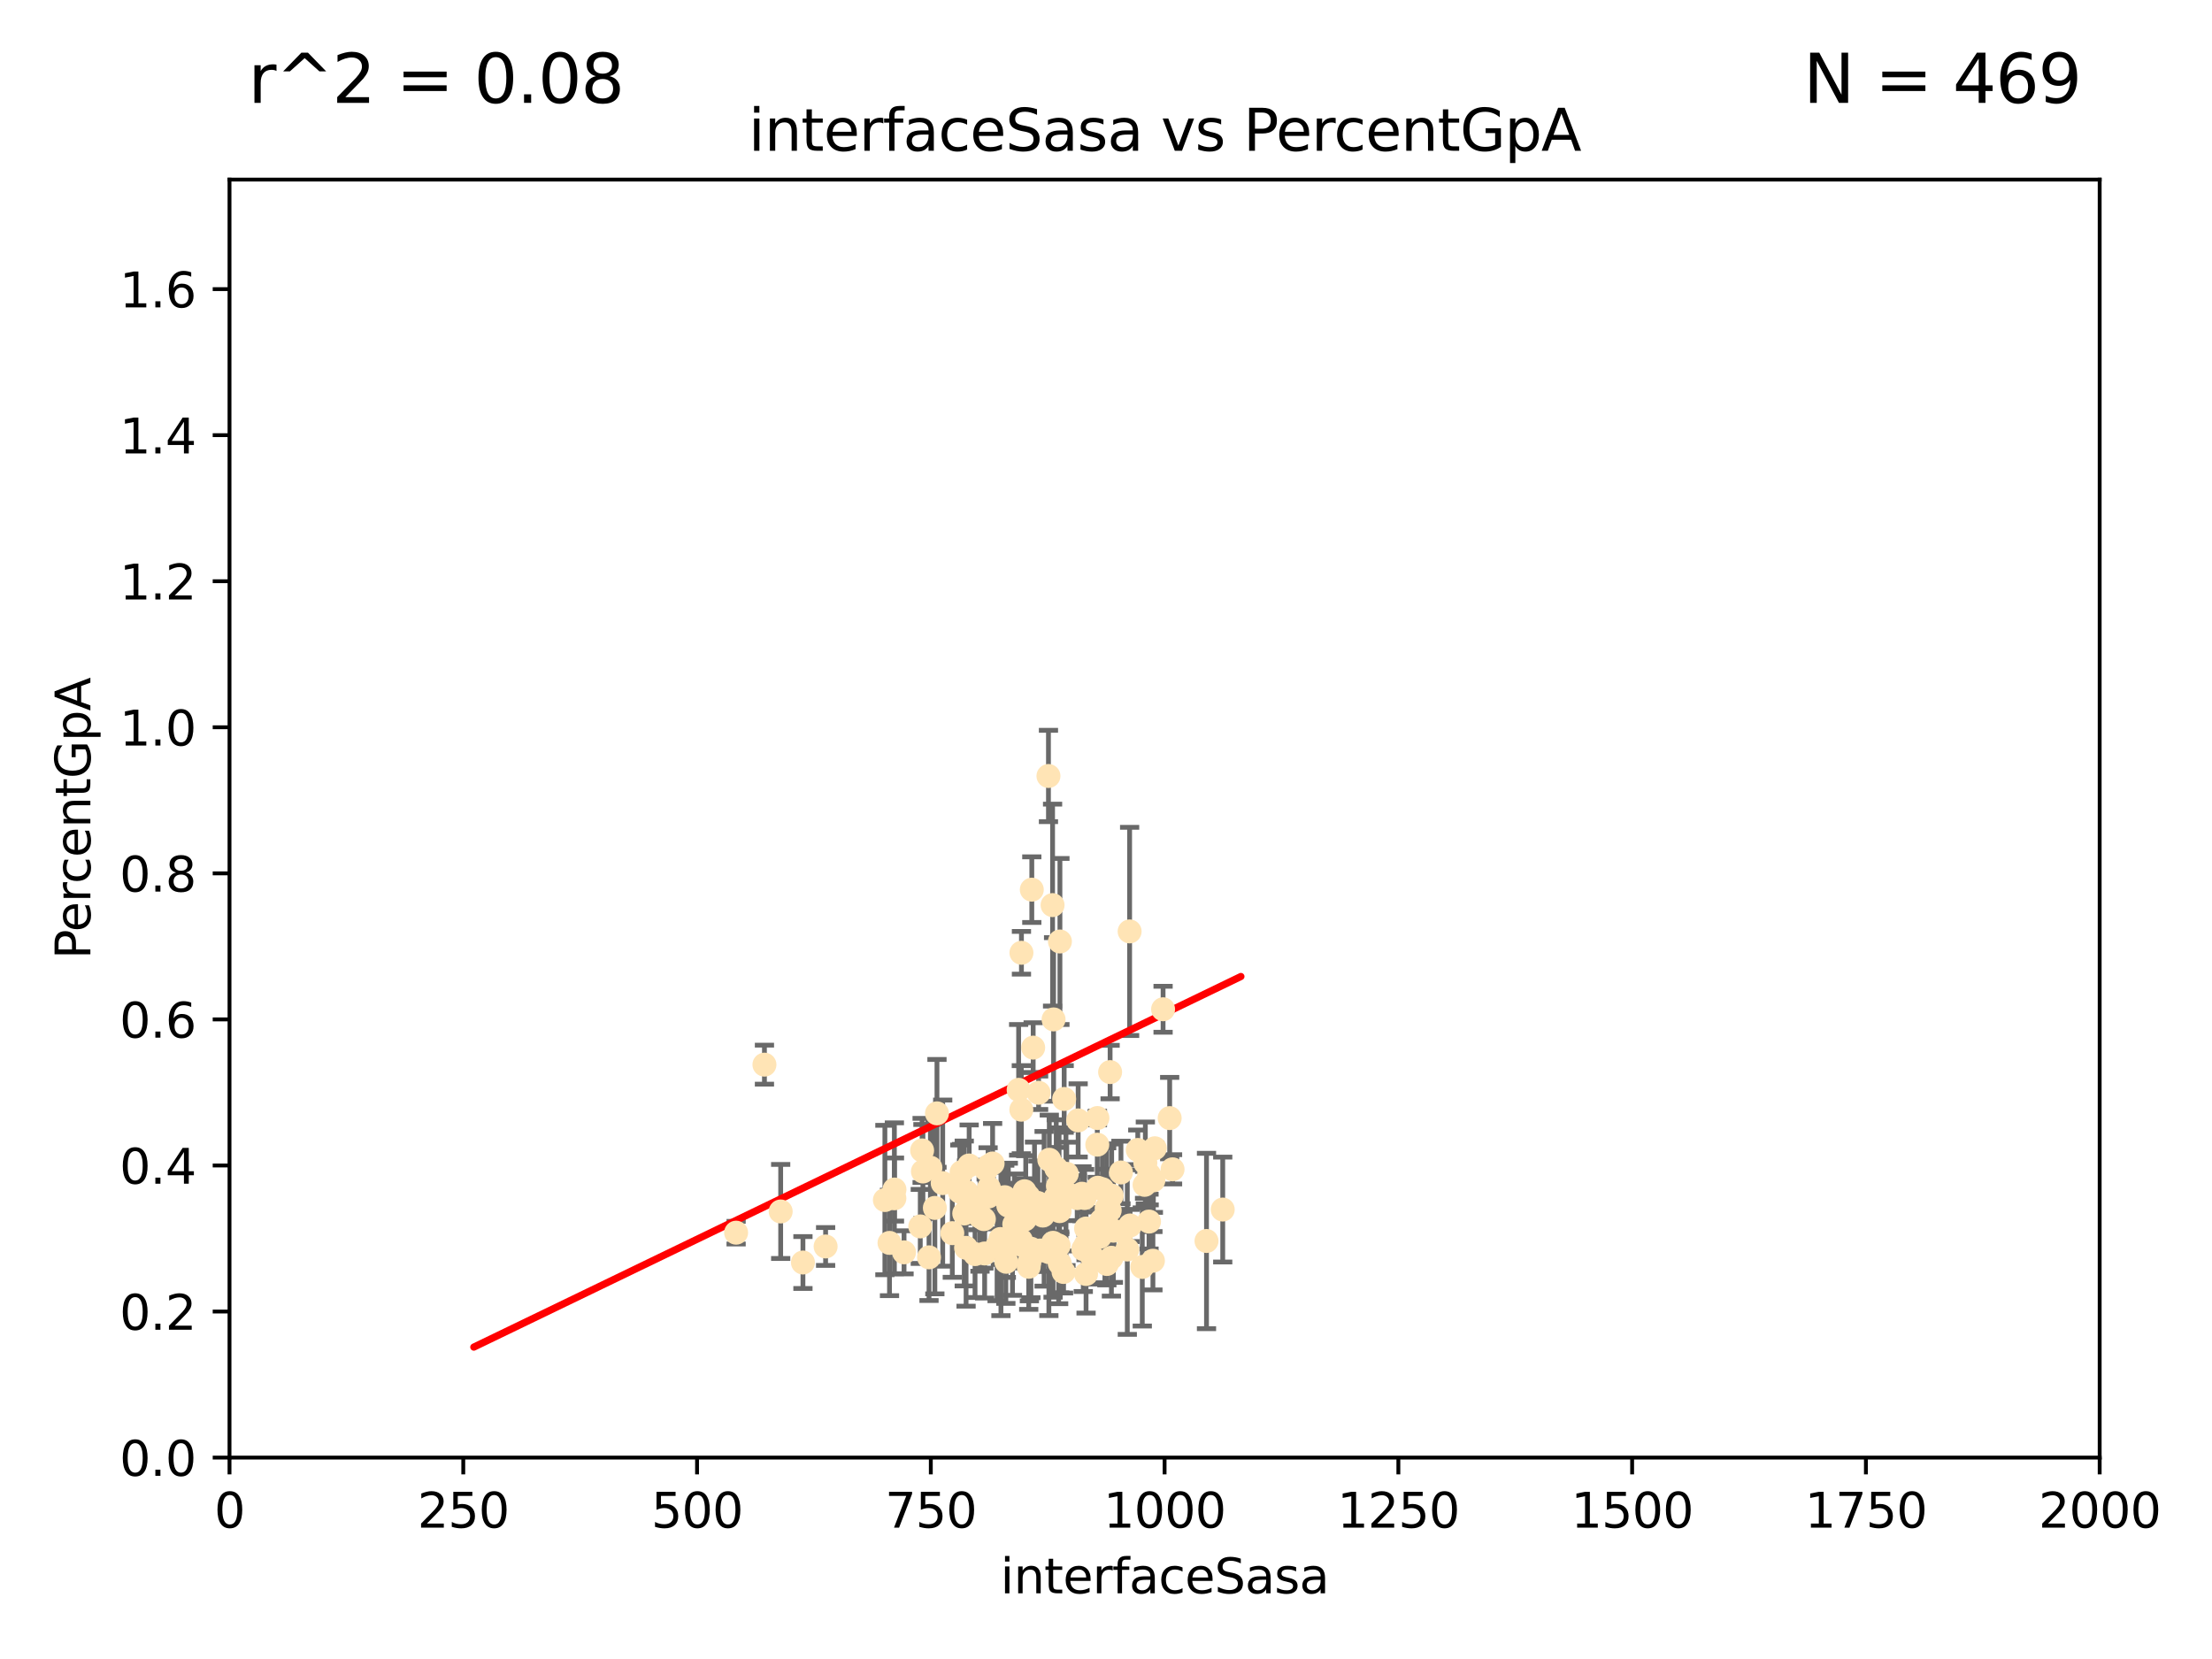 <?xml version="1.0" encoding="utf-8" standalone="no"?>
<!DOCTYPE svg PUBLIC "-//W3C//DTD SVG 1.1//EN"
  "http://www.w3.org/Graphics/SVG/1.1/DTD/svg11.dtd">
<svg xmlns:xlink="http://www.w3.org/1999/xlink" width="460.8pt" height="345.6pt" viewBox="0 0 460.8 345.6" xmlns="http://www.w3.org/2000/svg" version="1.1">
 <defs>
  <style type="text/css">*{stroke-linejoin: round; stroke-linecap: butt}</style>
 </defs>
 <g id="figure_1">
  <g id="patch_1">
   <path d="M 0 345.6 
L 460.8 345.6 
L 460.8 0 
L 0 0 
z
" style="fill: #ffffff"/>
  </g>
  <g id="axes_1">
   <g id="patch_2">
    <path d="M 47.81 303.64 
L 437.4 303.64 
L 437.4 37.411 
L 47.81 37.411 
z
" style="fill: #ffffff"/>
   </g>
   <g id="PathCollection_1">
    <defs>
     <path id="mf0feb53a8f" d="M 0 1.118 
C 0.297 1.118 0.581 1 0.791 0.791 
C 1 0.581 1.118 0.297 1.118 0 
C 1.118 -0.297 1 -0.581 0.791 -0.791 
C 0.581 -1 0.297 -1.118 0 -1.118 
C -0.297 -1.118 -0.581 -1 -0.791 -0.791 
C -1 -0.581 -1.118 -0.297 -1.118 0 
C -1.118 0.297 -1 0.581 -0.791 0.791 
C -0.581 1 -0.297 1.118 0 1.118 
z
" style="stroke: #ffe4b5"/>
    </defs>
    <g clip-path="url(#p03b06e5462)">
     <use xlink:href="#mf0feb53a8f" x="218.413" y="161.653" style="fill: #ffe4b5; stroke: #ffe4b5"/>
     <use xlink:href="#mf0feb53a8f" x="219.867" y="249.515" style="fill: #ffe4b5; stroke: #ffe4b5"/>
     <use xlink:href="#mf0feb53a8f" x="239.362" y="254.477" style="fill: #ffe4b5; stroke: #ffe4b5"/>
     <use xlink:href="#mf0feb53a8f" x="230.171" y="255.392" style="fill: #ffe4b5; stroke: #ffe4b5"/>
     <use xlink:href="#mf0feb53a8f" x="231.256" y="223.332" style="fill: #ffe4b5; stroke: #ffe4b5"/>
     <use xlink:href="#mf0feb53a8f" x="214.44" y="262.939" style="fill: #ffe4b5; stroke: #ffe4b5"/>
     <use xlink:href="#mf0feb53a8f" x="219.271" y="188.55" style="fill: #ffe4b5; stroke: #ffe4b5"/>
     <use xlink:href="#mf0feb53a8f" x="215.229" y="218.238" style="fill: #ffe4b5; stroke: #ffe4b5"/>
     <use xlink:href="#mf0feb53a8f" x="242.291" y="210.247" style="fill: #ffe4b5; stroke: #ffe4b5"/>
     <use xlink:href="#mf0feb53a8f" x="225.666" y="260.23" style="fill: #ffe4b5; stroke: #ffe4b5"/>
     <use xlink:href="#mf0feb53a8f" x="231.936" y="256.373" style="fill: #ffe4b5; stroke: #ffe4b5"/>
     <use xlink:href="#mf0feb53a8f" x="214.303" y="263.893" style="fill: #ffe4b5; stroke: #ffe4b5"/>
     <use xlink:href="#mf0feb53a8f" x="229.643" y="247.726" style="fill: #ffe4b5; stroke: #ffe4b5"/>
     <use xlink:href="#mf0feb53a8f" x="224.401" y="249.587" style="fill: #ffe4b5; stroke: #ffe4b5"/>
     <use xlink:href="#mf0feb53a8f" x="220.539" y="259.474" style="fill: #ffe4b5; stroke: #ffe4b5"/>
     <use xlink:href="#mf0feb53a8f" x="212.786" y="198.481" style="fill: #ffe4b5; stroke: #ffe4b5"/>
     <use xlink:href="#mf0feb53a8f" x="238.596" y="242.252" style="fill: #ffe4b5; stroke: #ffe4b5"/>
     <use xlink:href="#mf0feb53a8f" x="210.92" y="259.058" style="fill: #ffe4b5; stroke: #ffe4b5"/>
     <use xlink:href="#mf0feb53a8f" x="217.245" y="253.227" style="fill: #ffe4b5; stroke: #ffe4b5"/>
     <use xlink:href="#mf0feb53a8f" x="244.265" y="243.591" style="fill: #ffe4b5; stroke: #ffe4b5"/>
     <use xlink:href="#mf0feb53a8f" x="229.449" y="254.248" style="fill: #ffe4b5; stroke: #ffe4b5"/>
     <use xlink:href="#mf0feb53a8f" x="209.305" y="249.396" style="fill: #ffe4b5; stroke: #ffe4b5"/>
     <use xlink:href="#mf0feb53a8f" x="191.711" y="255.485" style="fill: #ffe4b5; stroke: #ffe4b5"/>
     <use xlink:href="#mf0feb53a8f" x="205.119" y="261.124" style="fill: #ffe4b5; stroke: #ffe4b5"/>
     <use xlink:href="#mf0feb53a8f" x="201.893" y="242.789" style="fill: #ffe4b5; stroke: #ffe4b5"/>
     <use xlink:href="#mf0feb53a8f" x="226.246" y="255.923" style="fill: #ffe4b5; stroke: #ffe4b5"/>
     <use xlink:href="#mf0feb53a8f" x="213.433" y="248.156" style="fill: #ffe4b5; stroke: #ffe4b5"/>
     <use xlink:href="#mf0feb53a8f" x="193.532" y="261.927" style="fill: #ffe4b5; stroke: #ffe4b5"/>
     <use xlink:href="#mf0feb53a8f" x="212.201" y="227.029" style="fill: #ffe4b5; stroke: #ffe4b5"/>
     <use xlink:href="#mf0feb53a8f" x="238.432" y="246.828" style="fill: #ffe4b5; stroke: #ffe4b5"/>
     <use xlink:href="#mf0feb53a8f" x="206.78" y="242.374" style="fill: #ffe4b5; stroke: #ffe4b5"/>
     <use xlink:href="#mf0feb53a8f" x="228.611" y="232.904" style="fill: #ffe4b5; stroke: #ffe4b5"/>
     <use xlink:href="#mf0feb53a8f" x="220.036" y="243.396" style="fill: #ffe4b5; stroke: #ffe4b5"/>
     <use xlink:href="#mf0feb53a8f" x="231.171" y="252.132" style="fill: #ffe4b5; stroke: #ffe4b5"/>
     <use xlink:href="#mf0feb53a8f" x="212.673" y="258.367" style="fill: #ffe4b5; stroke: #ffe4b5"/>
     <use xlink:href="#mf0feb53a8f" x="220.802" y="196.13" style="fill: #ffe4b5; stroke: #ffe4b5"/>
     <use xlink:href="#mf0feb53a8f" x="239.391" y="244.711" style="fill: #ffe4b5; stroke: #ffe4b5"/>
     <use xlink:href="#mf0feb53a8f" x="220.759" y="263.169" style="fill: #ffe4b5; stroke: #ffe4b5"/>
     <use xlink:href="#mf0feb53a8f" x="220.379" y="247.046" style="fill: #ffe4b5; stroke: #ffe4b5"/>
     <use xlink:href="#mf0feb53a8f" x="217.508" y="251.816" style="fill: #ffe4b5; stroke: #ffe4b5"/>
     <use xlink:href="#mf0feb53a8f" x="222.57" y="248.802" style="fill: #ffe4b5; stroke: #ffe4b5"/>
     <use xlink:href="#mf0feb53a8f" x="240.571" y="239.204" style="fill: #ffe4b5; stroke: #ffe4b5"/>
     <use xlink:href="#mf0feb53a8f" x="243.665" y="232.921" style="fill: #ffe4b5; stroke: #ffe4b5"/>
     <use xlink:href="#mf0feb53a8f" x="235.322" y="194.031" style="fill: #ffe4b5; stroke: #ffe4b5"/>
     <use xlink:href="#mf0feb53a8f" x="201.252" y="259.944" style="fill: #ffe4b5; stroke: #ffe4b5"/>
     <use xlink:href="#mf0feb53a8f" x="209.632" y="262.854" style="fill: #ffe4b5; stroke: #ffe4b5"/>
     <use xlink:href="#mf0feb53a8f" x="251.336" y="258.519" style="fill: #ffe4b5; stroke: #ffe4b5"/>
     <use xlink:href="#mf0feb53a8f" x="221.559" y="264.976" style="fill: #ffe4b5; stroke: #ffe4b5"/>
     <use xlink:href="#mf0feb53a8f" x="205.44" y="243.673" style="fill: #ffe4b5; stroke: #ffe4b5"/>
     <use xlink:href="#mf0feb53a8f" x="201.345" y="248.307" style="fill: #ffe4b5; stroke: #ffe4b5"/>
     <use xlink:href="#mf0feb53a8f" x="211.296" y="255.044" style="fill: #ffe4b5; stroke: #ffe4b5"/>
     <use xlink:href="#mf0feb53a8f" x="231.58" y="249.069" style="fill: #ffe4b5; stroke: #ffe4b5"/>
     <use xlink:href="#mf0feb53a8f" x="237.02" y="239.554" style="fill: #ffe4b5; stroke: #ffe4b5"/>
     <use xlink:href="#mf0feb53a8f" x="220.624" y="244.078" style="fill: #ffe4b5; stroke: #ffe4b5"/>
     <use xlink:href="#mf0feb53a8f" x="226.246" y="265.394" style="fill: #ffe4b5; stroke: #ffe4b5"/>
     <use xlink:href="#mf0feb53a8f" x="162.63" y="252.37" style="fill: #ffe4b5; stroke: #ffe4b5"/>
     <use xlink:href="#mf0feb53a8f" x="210.049" y="251.16" style="fill: #ffe4b5; stroke: #ffe4b5"/>
     <use xlink:href="#mf0feb53a8f" x="233.514" y="244.243" style="fill: #ffe4b5; stroke: #ffe4b5"/>
     <use xlink:href="#mf0feb53a8f" x="226.17" y="259.342" style="fill: #ffe4b5; stroke: #ffe4b5"/>
     <use xlink:href="#mf0feb53a8f" x="228.586" y="238.456" style="fill: #ffe4b5; stroke: #ffe4b5"/>
     <use xlink:href="#mf0feb53a8f" x="221.686" y="228.938" style="fill: #ffe4b5; stroke: #ffe4b5"/>
     <use xlink:href="#mf0feb53a8f" x="204.959" y="253.967" style="fill: #ffe4b5; stroke: #ffe4b5"/>
     <use xlink:href="#mf0feb53a8f" x="186.315" y="249.626" style="fill: #ffe4b5; stroke: #ffe4b5"/>
     <use xlink:href="#mf0feb53a8f" x="192.095" y="239.652" style="fill: #ffe4b5; stroke: #ffe4b5"/>
     <use xlink:href="#mf0feb53a8f" x="211.327" y="250.116" style="fill: #ffe4b5; stroke: #ffe4b5"/>
     <use xlink:href="#mf0feb53a8f" x="254.717" y="251.972" style="fill: #ffe4b5; stroke: #ffe4b5"/>
     <use xlink:href="#mf0feb53a8f" x="200.872" y="252.79" style="fill: #ffe4b5; stroke: #ffe4b5"/>
     <use xlink:href="#mf0feb53a8f" x="240.269" y="245.884" style="fill: #ffe4b5; stroke: #ffe4b5"/>
     <use xlink:href="#mf0feb53a8f" x="227.491" y="261.77" style="fill: #ffe4b5; stroke: #ffe4b5"/>
     <use xlink:href="#mf0feb53a8f" x="194.748" y="251.63" style="fill: #ffe4b5; stroke: #ffe4b5"/>
     <use xlink:href="#mf0feb53a8f" x="214.237" y="249.249" style="fill: #ffe4b5; stroke: #ffe4b5"/>
     <use xlink:href="#mf0feb53a8f" x="214.944" y="185.331" style="fill: #ffe4b5; stroke: #ffe4b5"/>
     <use xlink:href="#mf0feb53a8f" x="222.222" y="244.533" style="fill: #ffe4b5; stroke: #ffe4b5"/>
     <use xlink:href="#mf0feb53a8f" x="222.062" y="249.518" style="fill: #ffe4b5; stroke: #ffe4b5"/>
     <use xlink:href="#mf0feb53a8f" x="228.693" y="247.424" style="fill: #ffe4b5; stroke: #ffe4b5"/>
     <use xlink:href="#mf0feb53a8f" x="200.315" y="244.19" style="fill: #ffe4b5; stroke: #ffe4b5"/>
     <use xlink:href="#mf0feb53a8f" x="220.743" y="252.301" style="fill: #ffe4b5; stroke: #ffe4b5"/>
     <use xlink:href="#mf0feb53a8f" x="203.681" y="251.962" style="fill: #ffe4b5; stroke: #ffe4b5"/>
     <use xlink:href="#mf0feb53a8f" x="240.174" y="262.634" style="fill: #ffe4b5; stroke: #ffe4b5"/>
     <use xlink:href="#mf0feb53a8f" x="216.666" y="260.508" style="fill: #ffe4b5; stroke: #ffe4b5"/>
     <use xlink:href="#mf0feb53a8f" x="212.76" y="231.165" style="fill: #ffe4b5; stroke: #ffe4b5"/>
     <use xlink:href="#mf0feb53a8f" x="224.598" y="233.399" style="fill: #ffe4b5; stroke: #ffe4b5"/>
     <use xlink:href="#mf0feb53a8f" x="210.224" y="259.731" style="fill: #ffe4b5; stroke: #ffe4b5"/>
     <use xlink:href="#mf0feb53a8f" x="230.537" y="251.681" style="fill: #ffe4b5; stroke: #ffe4b5"/>
     <use xlink:href="#mf0feb53a8f" x="235.413" y="255.289" style="fill: #ffe4b5; stroke: #ffe4b5"/>
     <use xlink:href="#mf0feb53a8f" x="213.682" y="249.814" style="fill: #ffe4b5; stroke: #ffe4b5"/>
     <use xlink:href="#mf0feb53a8f" x="229.117" y="257.663" style="fill: #ffe4b5; stroke: #ffe4b5"/>
     <use xlink:href="#mf0feb53a8f" x="216.214" y="250.604" style="fill: #ffe4b5; stroke: #ffe4b5"/>
     <use xlink:href="#mf0feb53a8f" x="159.248" y="221.785" style="fill: #ffe4b5; stroke: #ffe4b5"/>
     <use xlink:href="#mf0feb53a8f" x="188.329" y="260.884" style="fill: #ffe4b5; stroke: #ffe4b5"/>
     <use xlink:href="#mf0feb53a8f" x="225.942" y="249.568" style="fill: #ffe4b5; stroke: #ffe4b5"/>
     <use xlink:href="#mf0feb53a8f" x="204.152" y="253.459" style="fill: #ffe4b5; stroke: #ffe4b5"/>
     <use xlink:href="#mf0feb53a8f" x="230.578" y="263.314" style="fill: #ffe4b5; stroke: #ffe4b5"/>
     <use xlink:href="#mf0feb53a8f" x="209.539" y="259.267" style="fill: #ffe4b5; stroke: #ffe4b5"/>
     <use xlink:href="#mf0feb53a8f" x="215.507" y="251.388" style="fill: #ffe4b5; stroke: #ffe4b5"/>
     <use xlink:href="#mf0feb53a8f" x="214.755" y="260.126" style="fill: #ffe4b5; stroke: #ffe4b5"/>
     <use xlink:href="#mf0feb53a8f" x="205.917" y="249.253" style="fill: #ffe4b5; stroke: #ffe4b5"/>
     <use xlink:href="#mf0feb53a8f" x="216.362" y="227.645" style="fill: #ffe4b5; stroke: #ffe4b5"/>
     <use xlink:href="#mf0feb53a8f" x="218.589" y="241.604" style="fill: #ffe4b5; stroke: #ffe4b5"/>
     <use xlink:href="#mf0feb53a8f" x="234.837" y="260.29" style="fill: #ffe4b5; stroke: #ffe4b5"/>
     <use xlink:href="#mf0feb53a8f" x="184.338" y="249.989" style="fill: #ffe4b5; stroke: #ffe4b5"/>
     <use xlink:href="#mf0feb53a8f" x="196.382" y="246.465" style="fill: #ffe4b5; stroke: #ffe4b5"/>
     <use xlink:href="#mf0feb53a8f" x="212.885" y="259.339" style="fill: #ffe4b5; stroke: #ffe4b5"/>
     <use xlink:href="#mf0feb53a8f" x="171.99" y="259.664" style="fill: #ffe4b5; stroke: #ffe4b5"/>
     <use xlink:href="#mf0feb53a8f" x="185.3" y="258.919" style="fill: #ffe4b5; stroke: #ffe4b5"/>
     <use xlink:href="#mf0feb53a8f" x="192.262" y="244.042" style="fill: #ffe4b5; stroke: #ffe4b5"/>
     <use xlink:href="#mf0feb53a8f" x="218.499" y="260.83" style="fill: #ffe4b5; stroke: #ffe4b5"/>
     <use xlink:href="#mf0feb53a8f" x="207.711" y="259.636" style="fill: #ffe4b5; stroke: #ffe4b5"/>
     <use xlink:href="#mf0feb53a8f" x="198.381" y="256.89" style="fill: #ffe4b5; stroke: #ffe4b5"/>
     <use xlink:href="#mf0feb53a8f" x="153.346" y="256.789" style="fill: #ffe4b5; stroke: #ffe4b5"/>
     <use xlink:href="#mf0feb53a8f" x="237.959" y="263.926" style="fill: #ffe4b5; stroke: #ffe4b5"/>
     <use xlink:href="#mf0feb53a8f" x="219.479" y="212.364" style="fill: #ffe4b5; stroke: #ffe4b5"/>
     <use xlink:href="#mf0feb53a8f" x="231.527" y="262.015" style="fill: #ffe4b5; stroke: #ffe4b5"/>
     <use xlink:href="#mf0feb53a8f" x="205.835" y="242.976" style="fill: #ffe4b5; stroke: #ffe4b5"/>
     <use xlink:href="#mf0feb53a8f" x="233.8" y="256.591" style="fill: #ffe4b5; stroke: #ffe4b5"/>
     <use xlink:href="#mf0feb53a8f" x="219.374" y="258.899" style="fill: #ffe4b5; stroke: #ffe4b5"/>
     <use xlink:href="#mf0feb53a8f" x="225.395" y="248.671" style="fill: #ffe4b5; stroke: #ffe4b5"/>
     <use xlink:href="#mf0feb53a8f" x="167.268" y="263.005" style="fill: #ffe4b5; stroke: #ffe4b5"/>
     <use xlink:href="#mf0feb53a8f" x="208.397" y="258.111" style="fill: #ffe4b5; stroke: #ffe4b5"/>
     <use xlink:href="#mf0feb53a8f" x="203.118" y="261.254" style="fill: #ffe4b5; stroke: #ffe4b5"/>
     <use xlink:href="#mf0feb53a8f" x="199.945" y="248.248" style="fill: #ffe4b5; stroke: #ffe4b5"/>
     <use xlink:href="#mf0feb53a8f" x="195.188" y="231.932" style="fill: #ffe4b5; stroke: #ffe4b5"/>
     <use xlink:href="#mf0feb53a8f" x="186.333" y="247.802" style="fill: #ffe4b5; stroke: #ffe4b5"/>
     <use xlink:href="#mf0feb53a8f" x="206.011" y="247.48" style="fill: #ffe4b5; stroke: #ffe4b5"/>
     <use xlink:href="#mf0feb53a8f" x="193.822" y="243.251" style="fill: #ffe4b5; stroke: #ffe4b5"/>
     <use xlink:href="#mf0feb53a8f" x="213.487" y="254.044" style="fill: #ffe4b5; stroke: #ffe4b5"/>
     <use xlink:href="#mf0feb53a8f" x="208.514" y="259.129" style="fill: #ffe4b5; stroke: #ffe4b5"/>
    </g>
   </g>
   <g id="matplotlib.axis_1">
    <g id="xtick_1">
     <g id="line2d_1">
      <defs>
       <path id="me764517b97" d="M 0 0 
L 0 3.5 
" style="stroke: #000000; stroke-width: 0.8"/>
      </defs>
      <g>
       <use xlink:href="#me764517b97" x="47.81" y="303.64" style="stroke: #000000; stroke-width: 0.8"/>
      </g>
     </g>
     <g id="text_1">
      <!-- 0 -->
      <g transform="translate(44.629 318.238)scale(0.1 -0.1)">
       <defs>
        <path id="DejaVuSans-30" d="M 2034 4250 
Q 1547 4250 1301 3770 
Q 1056 3291 1056 2328 
Q 1056 1369 1301 889 
Q 1547 409 2034 409 
Q 2525 409 2770 889 
Q 3016 1369 3016 2328 
Q 3016 3291 2770 3770 
Q 2525 4250 2034 4250 
z
M 2034 4750 
Q 2819 4750 3233 4129 
Q 3647 3509 3647 2328 
Q 3647 1150 3233 529 
Q 2819 -91 2034 -91 
Q 1250 -91 836 529 
Q 422 1150 422 2328 
Q 422 3509 836 4129 
Q 1250 4750 2034 4750 
z
" transform="scale(0.016)"/>
       </defs>
       <use xlink:href="#DejaVuSans-30"/>
      </g>
     </g>
    </g>
    <g id="xtick_2">
     <g id="line2d_2">
      <g>
       <use xlink:href="#me764517b97" x="96.509" y="303.64" style="stroke: #000000; stroke-width: 0.8"/>
      </g>
     </g>
     <g id="text_2">
      <!-- 250 -->
      <g transform="translate(86.965 318.238)scale(0.1 -0.1)">
       <defs>
        <path id="DejaVuSans-32" d="M 1228 531 
L 3431 531 
L 3431 0 
L 469 0 
L 469 531 
Q 828 903 1448 1529 
Q 2069 2156 2228 2338 
Q 2531 2678 2651 2914 
Q 2772 3150 2772 3378 
Q 2772 3750 2511 3984 
Q 2250 4219 1831 4219 
Q 1534 4219 1204 4116 
Q 875 4013 500 3803 
L 500 4441 
Q 881 4594 1212 4672 
Q 1544 4750 1819 4750 
Q 2544 4750 2975 4387 
Q 3406 4025 3406 3419 
Q 3406 3131 3298 2873 
Q 3191 2616 2906 2266 
Q 2828 2175 2409 1742 
Q 1991 1309 1228 531 
z
" transform="scale(0.016)"/>
        <path id="DejaVuSans-35" d="M 691 4666 
L 3169 4666 
L 3169 4134 
L 1269 4134 
L 1269 2991 
Q 1406 3038 1543 3061 
Q 1681 3084 1819 3084 
Q 2600 3084 3056 2656 
Q 3513 2228 3513 1497 
Q 3513 744 3044 326 
Q 2575 -91 1722 -91 
Q 1428 -91 1123 -41 
Q 819 9 494 109 
L 494 744 
Q 775 591 1075 516 
Q 1375 441 1709 441 
Q 2250 441 2565 725 
Q 2881 1009 2881 1497 
Q 2881 1984 2565 2268 
Q 2250 2553 1709 2553 
Q 1456 2553 1204 2497 
Q 953 2441 691 2322 
L 691 4666 
z
" transform="scale(0.016)"/>
       </defs>
       <use xlink:href="#DejaVuSans-32"/>
       <use xlink:href="#DejaVuSans-35" x="63.623"/>
       <use xlink:href="#DejaVuSans-30" x="127.246"/>
      </g>
     </g>
    </g>
    <g id="xtick_3">
     <g id="line2d_3">
      <g>
       <use xlink:href="#me764517b97" x="145.208" y="303.64" style="stroke: #000000; stroke-width: 0.8"/>
      </g>
     </g>
     <g id="text_3">
      <!-- 500 -->
      <g transform="translate(135.664 318.238)scale(0.1 -0.1)">
       <use xlink:href="#DejaVuSans-35"/>
       <use xlink:href="#DejaVuSans-30" x="63.623"/>
       <use xlink:href="#DejaVuSans-30" x="127.246"/>
      </g>
     </g>
    </g>
    <g id="xtick_4">
     <g id="line2d_4">
      <g>
       <use xlink:href="#me764517b97" x="193.906" y="303.64" style="stroke: #000000; stroke-width: 0.8"/>
      </g>
     </g>
     <g id="text_4">
      <!-- 750 -->
      <g transform="translate(184.363 318.238)scale(0.1 -0.1)">
       <defs>
        <path id="DejaVuSans-37" d="M 525 4666 
L 3525 4666 
L 3525 4397 
L 1831 0 
L 1172 0 
L 2766 4134 
L 525 4134 
L 525 4666 
z
" transform="scale(0.016)"/>
       </defs>
       <use xlink:href="#DejaVuSans-37"/>
       <use xlink:href="#DejaVuSans-35" x="63.623"/>
       <use xlink:href="#DejaVuSans-30" x="127.246"/>
      </g>
     </g>
    </g>
    <g id="xtick_5">
     <g id="line2d_5">
      <g>
       <use xlink:href="#me764517b97" x="242.605" y="303.64" style="stroke: #000000; stroke-width: 0.8"/>
      </g>
     </g>
     <g id="text_5">
      <!-- 1000 -->
      <g transform="translate(229.88 318.238)scale(0.1 -0.1)">
       <defs>
        <path id="DejaVuSans-31" d="M 794 531 
L 1825 531 
L 1825 4091 
L 703 3866 
L 703 4441 
L 1819 4666 
L 2450 4666 
L 2450 531 
L 3481 531 
L 3481 0 
L 794 0 
L 794 531 
z
" transform="scale(0.016)"/>
       </defs>
       <use xlink:href="#DejaVuSans-31"/>
       <use xlink:href="#DejaVuSans-30" x="63.623"/>
       <use xlink:href="#DejaVuSans-30" x="127.246"/>
       <use xlink:href="#DejaVuSans-30" x="190.869"/>
      </g>
     </g>
    </g>
    <g id="xtick_6">
     <g id="line2d_6">
      <g>
       <use xlink:href="#me764517b97" x="291.304" y="303.64" style="stroke: #000000; stroke-width: 0.8"/>
      </g>
     </g>
     <g id="text_6">
      <!-- 1250 -->
      <g transform="translate(278.579 318.238)scale(0.1 -0.1)">
       <use xlink:href="#DejaVuSans-31"/>
       <use xlink:href="#DejaVuSans-32" x="63.623"/>
       <use xlink:href="#DejaVuSans-35" x="127.246"/>
       <use xlink:href="#DejaVuSans-30" x="190.869"/>
      </g>
     </g>
    </g>
    <g id="xtick_7">
     <g id="line2d_7">
      <g>
       <use xlink:href="#me764517b97" x="340.002" y="303.64" style="stroke: #000000; stroke-width: 0.8"/>
      </g>
     </g>
     <g id="text_7">
      <!-- 1500 -->
      <g transform="translate(327.277 318.238)scale(0.1 -0.1)">
       <use xlink:href="#DejaVuSans-31"/>
       <use xlink:href="#DejaVuSans-35" x="63.623"/>
       <use xlink:href="#DejaVuSans-30" x="127.246"/>
       <use xlink:href="#DejaVuSans-30" x="190.869"/>
      </g>
     </g>
    </g>
    <g id="xtick_8">
     <g id="line2d_8">
      <g>
       <use xlink:href="#me764517b97" x="388.701" y="303.64" style="stroke: #000000; stroke-width: 0.8"/>
      </g>
     </g>
     <g id="text_8">
      <!-- 1750 -->
      <g transform="translate(375.976 318.238)scale(0.1 -0.1)">
       <use xlink:href="#DejaVuSans-31"/>
       <use xlink:href="#DejaVuSans-37" x="63.623"/>
       <use xlink:href="#DejaVuSans-35" x="127.246"/>
       <use xlink:href="#DejaVuSans-30" x="190.869"/>
      </g>
     </g>
    </g>
    <g id="xtick_9">
     <g id="line2d_9">
      <g>
       <use xlink:href="#me764517b97" x="437.4" y="303.64" style="stroke: #000000; stroke-width: 0.8"/>
      </g>
     </g>
     <g id="text_9">
      <!-- 2000 -->
      <g transform="translate(424.675 318.238)scale(0.1 -0.1)">
       <use xlink:href="#DejaVuSans-32"/>
       <use xlink:href="#DejaVuSans-30" x="63.623"/>
       <use xlink:href="#DejaVuSans-30" x="127.246"/>
       <use xlink:href="#DejaVuSans-30" x="190.869"/>
      </g>
     </g>
    </g>
    <g id="text_10">
     <!-- interfaceSasa -->
     <g transform="translate(208.398 331.917)scale(0.1 -0.1)">
      <defs>
       <path id="DejaVuSans-69" d="M 603 3500 
L 1178 3500 
L 1178 0 
L 603 0 
L 603 3500 
z
M 603 4863 
L 1178 4863 
L 1178 4134 
L 603 4134 
L 603 4863 
z
" transform="scale(0.016)"/>
       <path id="DejaVuSans-6e" d="M 3513 2113 
L 3513 0 
L 2938 0 
L 2938 2094 
Q 2938 2591 2744 2837 
Q 2550 3084 2163 3084 
Q 1697 3084 1428 2787 
Q 1159 2491 1159 1978 
L 1159 0 
L 581 0 
L 581 3500 
L 1159 3500 
L 1159 2956 
Q 1366 3272 1645 3428 
Q 1925 3584 2291 3584 
Q 2894 3584 3203 3211 
Q 3513 2838 3513 2113 
z
" transform="scale(0.016)"/>
       <path id="DejaVuSans-74" d="M 1172 4494 
L 1172 3500 
L 2356 3500 
L 2356 3053 
L 1172 3053 
L 1172 1153 
Q 1172 725 1289 603 
Q 1406 481 1766 481 
L 2356 481 
L 2356 0 
L 1766 0 
Q 1100 0 847 248 
Q 594 497 594 1153 
L 594 3053 
L 172 3053 
L 172 3500 
L 594 3500 
L 594 4494 
L 1172 4494 
z
" transform="scale(0.016)"/>
       <path id="DejaVuSans-65" d="M 3597 1894 
L 3597 1613 
L 953 1613 
Q 991 1019 1311 708 
Q 1631 397 2203 397 
Q 2534 397 2845 478 
Q 3156 559 3463 722 
L 3463 178 
Q 3153 47 2828 -22 
Q 2503 -91 2169 -91 
Q 1331 -91 842 396 
Q 353 884 353 1716 
Q 353 2575 817 3079 
Q 1281 3584 2069 3584 
Q 2775 3584 3186 3129 
Q 3597 2675 3597 1894 
z
M 3022 2063 
Q 3016 2534 2758 2815 
Q 2500 3097 2075 3097 
Q 1594 3097 1305 2825 
Q 1016 2553 972 2059 
L 3022 2063 
z
" transform="scale(0.016)"/>
       <path id="DejaVuSans-72" d="M 2631 2963 
Q 2534 3019 2420 3045 
Q 2306 3072 2169 3072 
Q 1681 3072 1420 2755 
Q 1159 2438 1159 1844 
L 1159 0 
L 581 0 
L 581 3500 
L 1159 3500 
L 1159 2956 
Q 1341 3275 1631 3429 
Q 1922 3584 2338 3584 
Q 2397 3584 2469 3576 
Q 2541 3569 2628 3553 
L 2631 2963 
z
" transform="scale(0.016)"/>
       <path id="DejaVuSans-66" d="M 2375 4863 
L 2375 4384 
L 1825 4384 
Q 1516 4384 1395 4259 
Q 1275 4134 1275 3809 
L 1275 3500 
L 2222 3500 
L 2222 3053 
L 1275 3053 
L 1275 0 
L 697 0 
L 697 3053 
L 147 3053 
L 147 3500 
L 697 3500 
L 697 3744 
Q 697 4328 969 4595 
Q 1241 4863 1831 4863 
L 2375 4863 
z
" transform="scale(0.016)"/>
       <path id="DejaVuSans-61" d="M 2194 1759 
Q 1497 1759 1228 1600 
Q 959 1441 959 1056 
Q 959 750 1161 570 
Q 1363 391 1709 391 
Q 2188 391 2477 730 
Q 2766 1069 2766 1631 
L 2766 1759 
L 2194 1759 
z
M 3341 1997 
L 3341 0 
L 2766 0 
L 2766 531 
Q 2569 213 2275 61 
Q 1981 -91 1556 -91 
Q 1019 -91 701 211 
Q 384 513 384 1019 
Q 384 1609 779 1909 
Q 1175 2209 1959 2209 
L 2766 2209 
L 2766 2266 
Q 2766 2663 2505 2880 
Q 2244 3097 1772 3097 
Q 1472 3097 1187 3025 
Q 903 2953 641 2809 
L 641 3341 
Q 956 3463 1253 3523 
Q 1550 3584 1831 3584 
Q 2591 3584 2966 3190 
Q 3341 2797 3341 1997 
z
" transform="scale(0.016)"/>
       <path id="DejaVuSans-63" d="M 3122 3366 
L 3122 2828 
Q 2878 2963 2633 3030 
Q 2388 3097 2138 3097 
Q 1578 3097 1268 2742 
Q 959 2388 959 1747 
Q 959 1106 1268 751 
Q 1578 397 2138 397 
Q 2388 397 2633 464 
Q 2878 531 3122 666 
L 3122 134 
Q 2881 22 2623 -34 
Q 2366 -91 2075 -91 
Q 1284 -91 818 406 
Q 353 903 353 1747 
Q 353 2603 823 3093 
Q 1294 3584 2113 3584 
Q 2378 3584 2631 3529 
Q 2884 3475 3122 3366 
z
" transform="scale(0.016)"/>
       <path id="DejaVuSans-53" d="M 3425 4513 
L 3425 3897 
Q 3066 4069 2747 4153 
Q 2428 4238 2131 4238 
Q 1616 4238 1336 4038 
Q 1056 3838 1056 3469 
Q 1056 3159 1242 3001 
Q 1428 2844 1947 2747 
L 2328 2669 
Q 3034 2534 3370 2195 
Q 3706 1856 3706 1288 
Q 3706 609 3251 259 
Q 2797 -91 1919 -91 
Q 1588 -91 1214 -16 
Q 841 59 441 206 
L 441 856 
Q 825 641 1194 531 
Q 1563 422 1919 422 
Q 2459 422 2753 634 
Q 3047 847 3047 1241 
Q 3047 1584 2836 1778 
Q 2625 1972 2144 2069 
L 1759 2144 
Q 1053 2284 737 2584 
Q 422 2884 422 3419 
Q 422 4038 858 4394 
Q 1294 4750 2059 4750 
Q 2388 4750 2728 4690 
Q 3069 4631 3425 4513 
z
" transform="scale(0.016)"/>
       <path id="DejaVuSans-73" d="M 2834 3397 
L 2834 2853 
Q 2591 2978 2328 3040 
Q 2066 3103 1784 3103 
Q 1356 3103 1142 2972 
Q 928 2841 928 2578 
Q 928 2378 1081 2264 
Q 1234 2150 1697 2047 
L 1894 2003 
Q 2506 1872 2764 1633 
Q 3022 1394 3022 966 
Q 3022 478 2636 193 
Q 2250 -91 1575 -91 
Q 1294 -91 989 -36 
Q 684 19 347 128 
L 347 722 
Q 666 556 975 473 
Q 1284 391 1588 391 
Q 1994 391 2212 530 
Q 2431 669 2431 922 
Q 2431 1156 2273 1281 
Q 2116 1406 1581 1522 
L 1381 1569 
Q 847 1681 609 1914 
Q 372 2147 372 2553 
Q 372 3047 722 3315 
Q 1072 3584 1716 3584 
Q 2034 3584 2315 3537 
Q 2597 3491 2834 3397 
z
" transform="scale(0.016)"/>
      </defs>
      <use xlink:href="#DejaVuSans-69"/>
      <use xlink:href="#DejaVuSans-6e" x="27.783"/>
      <use xlink:href="#DejaVuSans-74" x="91.162"/>
      <use xlink:href="#DejaVuSans-65" x="130.371"/>
      <use xlink:href="#DejaVuSans-72" x="191.895"/>
      <use xlink:href="#DejaVuSans-66" x="233.008"/>
      <use xlink:href="#DejaVuSans-61" x="268.213"/>
      <use xlink:href="#DejaVuSans-63" x="329.492"/>
      <use xlink:href="#DejaVuSans-65" x="384.473"/>
      <use xlink:href="#DejaVuSans-53" x="445.996"/>
      <use xlink:href="#DejaVuSans-61" x="509.473"/>
      <use xlink:href="#DejaVuSans-73" x="570.752"/>
      <use xlink:href="#DejaVuSans-61" x="622.852"/>
     </g>
    </g>
   </g>
   <g id="matplotlib.axis_2">
    <g id="ytick_1">
     <g id="line2d_10">
      <defs>
       <path id="m26af8b8d3a" d="M 0 0 
L -3.5 0 
" style="stroke: #000000; stroke-width: 0.8"/>
      </defs>
      <g>
       <use xlink:href="#m26af8b8d3a" x="47.81" y="303.64" style="stroke: #000000; stroke-width: 0.8"/>
      </g>
     </g>
     <g id="text_11">
      <!-- 0.0 -->
      <g transform="translate(24.907 307.439)scale(0.1 -0.1)">
       <defs>
        <path id="DejaVuSans-2e" d="M 684 794 
L 1344 794 
L 1344 0 
L 684 0 
L 684 794 
z
" transform="scale(0.016)"/>
       </defs>
       <use xlink:href="#DejaVuSans-30"/>
       <use xlink:href="#DejaVuSans-2e" x="63.623"/>
       <use xlink:href="#DejaVuSans-30" x="95.41"/>
      </g>
     </g>
    </g>
    <g id="ytick_2">
     <g id="line2d_11">
      <g>
       <use xlink:href="#m26af8b8d3a" x="47.81" y="273.214" style="stroke: #000000; stroke-width: 0.8"/>
      </g>
     </g>
     <g id="text_12">
      <!-- 0.2 -->
      <g transform="translate(24.907 277.013)scale(0.1 -0.1)">
       <use xlink:href="#DejaVuSans-30"/>
       <use xlink:href="#DejaVuSans-2e" x="63.623"/>
       <use xlink:href="#DejaVuSans-32" x="95.41"/>
      </g>
     </g>
    </g>
    <g id="ytick_3">
     <g id="line2d_12">
      <g>
       <use xlink:href="#m26af8b8d3a" x="47.81" y="242.788" style="stroke: #000000; stroke-width: 0.8"/>
      </g>
     </g>
     <g id="text_13">
      <!-- 0.4 -->
      <g transform="translate(24.907 246.587)scale(0.1 -0.1)">
       <defs>
        <path id="DejaVuSans-34" d="M 2419 4116 
L 825 1625 
L 2419 1625 
L 2419 4116 
z
M 2253 4666 
L 3047 4666 
L 3047 1625 
L 3713 1625 
L 3713 1100 
L 3047 1100 
L 3047 0 
L 2419 0 
L 2419 1100 
L 313 1100 
L 313 1709 
L 2253 4666 
z
" transform="scale(0.016)"/>
       </defs>
       <use xlink:href="#DejaVuSans-30"/>
       <use xlink:href="#DejaVuSans-2e" x="63.623"/>
       <use xlink:href="#DejaVuSans-34" x="95.41"/>
      </g>
     </g>
    </g>
    <g id="ytick_4">
     <g id="line2d_13">
      <g>
       <use xlink:href="#m26af8b8d3a" x="47.81" y="212.362" style="stroke: #000000; stroke-width: 0.8"/>
      </g>
     </g>
     <g id="text_14">
      <!-- 0.6 -->
      <g transform="translate(24.907 216.161)scale(0.1 -0.1)">
       <defs>
        <path id="DejaVuSans-36" d="M 2113 2584 
Q 1688 2584 1439 2293 
Q 1191 2003 1191 1497 
Q 1191 994 1439 701 
Q 1688 409 2113 409 
Q 2538 409 2786 701 
Q 3034 994 3034 1497 
Q 3034 2003 2786 2293 
Q 2538 2584 2113 2584 
z
M 3366 4563 
L 3366 3988 
Q 3128 4100 2886 4159 
Q 2644 4219 2406 4219 
Q 1781 4219 1451 3797 
Q 1122 3375 1075 2522 
Q 1259 2794 1537 2939 
Q 1816 3084 2150 3084 
Q 2853 3084 3261 2657 
Q 3669 2231 3669 1497 
Q 3669 778 3244 343 
Q 2819 -91 2113 -91 
Q 1303 -91 875 529 
Q 447 1150 447 2328 
Q 447 3434 972 4092 
Q 1497 4750 2381 4750 
Q 2619 4750 2861 4703 
Q 3103 4656 3366 4563 
z
" transform="scale(0.016)"/>
       </defs>
       <use xlink:href="#DejaVuSans-30"/>
       <use xlink:href="#DejaVuSans-2e" x="63.623"/>
       <use xlink:href="#DejaVuSans-36" x="95.41"/>
      </g>
     </g>
    </g>
    <g id="ytick_5">
     <g id="line2d_14">
      <g>
       <use xlink:href="#m26af8b8d3a" x="47.81" y="181.935" style="stroke: #000000; stroke-width: 0.8"/>
      </g>
     </g>
     <g id="text_15">
      <!-- 0.8 -->
      <g transform="translate(24.907 185.735)scale(0.1 -0.1)">
       <defs>
        <path id="DejaVuSans-38" d="M 2034 2216 
Q 1584 2216 1326 1975 
Q 1069 1734 1069 1313 
Q 1069 891 1326 650 
Q 1584 409 2034 409 
Q 2484 409 2743 651 
Q 3003 894 3003 1313 
Q 3003 1734 2745 1975 
Q 2488 2216 2034 2216 
z
M 1403 2484 
Q 997 2584 770 2862 
Q 544 3141 544 3541 
Q 544 4100 942 4425 
Q 1341 4750 2034 4750 
Q 2731 4750 3128 4425 
Q 3525 4100 3525 3541 
Q 3525 3141 3298 2862 
Q 3072 2584 2669 2484 
Q 3125 2378 3379 2068 
Q 3634 1759 3634 1313 
Q 3634 634 3220 271 
Q 2806 -91 2034 -91 
Q 1263 -91 848 271 
Q 434 634 434 1313 
Q 434 1759 690 2068 
Q 947 2378 1403 2484 
z
M 1172 3481 
Q 1172 3119 1398 2916 
Q 1625 2713 2034 2713 
Q 2441 2713 2670 2916 
Q 2900 3119 2900 3481 
Q 2900 3844 2670 4047 
Q 2441 4250 2034 4250 
Q 1625 4250 1398 4047 
Q 1172 3844 1172 3481 
z
" transform="scale(0.016)"/>
       </defs>
       <use xlink:href="#DejaVuSans-30"/>
       <use xlink:href="#DejaVuSans-2e" x="63.623"/>
       <use xlink:href="#DejaVuSans-38" x="95.41"/>
      </g>
     </g>
    </g>
    <g id="ytick_6">
     <g id="line2d_15">
      <g>
       <use xlink:href="#m26af8b8d3a" x="47.81" y="151.509" style="stroke: #000000; stroke-width: 0.8"/>
      </g>
     </g>
     <g id="text_16">
      <!-- 1.0 -->
      <g transform="translate(24.907 155.308)scale(0.1 -0.1)">
       <use xlink:href="#DejaVuSans-31"/>
       <use xlink:href="#DejaVuSans-2e" x="63.623"/>
       <use xlink:href="#DejaVuSans-30" x="95.41"/>
      </g>
     </g>
    </g>
    <g id="ytick_7">
     <g id="line2d_16">
      <g>
       <use xlink:href="#m26af8b8d3a" x="47.81" y="121.083" style="stroke: #000000; stroke-width: 0.8"/>
      </g>
     </g>
     <g id="text_17">
      <!-- 1.2 -->
      <g transform="translate(24.907 124.882)scale(0.1 -0.1)">
       <use xlink:href="#DejaVuSans-31"/>
       <use xlink:href="#DejaVuSans-2e" x="63.623"/>
       <use xlink:href="#DejaVuSans-32" x="95.41"/>
      </g>
     </g>
    </g>
    <g id="ytick_8">
     <g id="line2d_17">
      <g>
       <use xlink:href="#m26af8b8d3a" x="47.81" y="90.657" style="stroke: #000000; stroke-width: 0.8"/>
      </g>
     </g>
     <g id="text_18">
      <!-- 1.4 -->
      <g transform="translate(24.907 94.456)scale(0.1 -0.1)">
       <use xlink:href="#DejaVuSans-31"/>
       <use xlink:href="#DejaVuSans-2e" x="63.623"/>
       <use xlink:href="#DejaVuSans-34" x="95.41"/>
      </g>
     </g>
    </g>
    <g id="ytick_9">
     <g id="line2d_18">
      <g>
       <use xlink:href="#m26af8b8d3a" x="47.81" y="60.231" style="stroke: #000000; stroke-width: 0.8"/>
      </g>
     </g>
     <g id="text_19">
      <!-- 1.6 -->
      <g transform="translate(24.907 64.03)scale(0.1 -0.1)">
       <use xlink:href="#DejaVuSans-31"/>
       <use xlink:href="#DejaVuSans-2e" x="63.623"/>
       <use xlink:href="#DejaVuSans-36" x="95.41"/>
      </g>
     </g>
    </g>
    <g id="text_20">
     <!-- PercentGpA -->
     <g transform="translate(18.827 199.802)rotate(-90)scale(0.1 -0.1)">
      <defs>
       <path id="DejaVuSans-50" d="M 1259 4147 
L 1259 2394 
L 2053 2394 
Q 2494 2394 2734 2622 
Q 2975 2850 2975 3272 
Q 2975 3691 2734 3919 
Q 2494 4147 2053 4147 
L 1259 4147 
z
M 628 4666 
L 2053 4666 
Q 2838 4666 3239 4311 
Q 3641 3956 3641 3272 
Q 3641 2581 3239 2228 
Q 2838 1875 2053 1875 
L 1259 1875 
L 1259 0 
L 628 0 
L 628 4666 
z
" transform="scale(0.016)"/>
       <path id="DejaVuSans-47" d="M 3809 666 
L 3809 1919 
L 2778 1919 
L 2778 2438 
L 4434 2438 
L 4434 434 
Q 4069 175 3628 42 
Q 3188 -91 2688 -91 
Q 1594 -91 976 548 
Q 359 1188 359 2328 
Q 359 3472 976 4111 
Q 1594 4750 2688 4750 
Q 3144 4750 3555 4637 
Q 3966 4525 4313 4306 
L 4313 3634 
Q 3963 3931 3569 4081 
Q 3175 4231 2741 4231 
Q 1884 4231 1454 3753 
Q 1025 3275 1025 2328 
Q 1025 1384 1454 906 
Q 1884 428 2741 428 
Q 3075 428 3337 486 
Q 3600 544 3809 666 
z
" transform="scale(0.016)"/>
       <path id="DejaVuSans-70" d="M 1159 525 
L 1159 -1331 
L 581 -1331 
L 581 3500 
L 1159 3500 
L 1159 2969 
Q 1341 3281 1617 3432 
Q 1894 3584 2278 3584 
Q 2916 3584 3314 3078 
Q 3713 2572 3713 1747 
Q 3713 922 3314 415 
Q 2916 -91 2278 -91 
Q 1894 -91 1617 61 
Q 1341 213 1159 525 
z
M 3116 1747 
Q 3116 2381 2855 2742 
Q 2594 3103 2138 3103 
Q 1681 3103 1420 2742 
Q 1159 2381 1159 1747 
Q 1159 1113 1420 752 
Q 1681 391 2138 391 
Q 2594 391 2855 752 
Q 3116 1113 3116 1747 
z
" transform="scale(0.016)"/>
       <path id="DejaVuSans-41" d="M 2188 4044 
L 1331 1722 
L 3047 1722 
L 2188 4044 
z
M 1831 4666 
L 2547 4666 
L 4325 0 
L 3669 0 
L 3244 1197 
L 1141 1197 
L 716 0 
L 50 0 
L 1831 4666 
z
" transform="scale(0.016)"/>
      </defs>
      <use xlink:href="#DejaVuSans-50"/>
      <use xlink:href="#DejaVuSans-65" x="56.678"/>
      <use xlink:href="#DejaVuSans-72" x="118.201"/>
      <use xlink:href="#DejaVuSans-63" x="157.064"/>
      <use xlink:href="#DejaVuSans-65" x="212.045"/>
      <use xlink:href="#DejaVuSans-6e" x="273.568"/>
      <use xlink:href="#DejaVuSans-74" x="336.947"/>
      <use xlink:href="#DejaVuSans-47" x="376.156"/>
      <use xlink:href="#DejaVuSans-70" x="453.646"/>
      <use xlink:href="#DejaVuSans-41" x="517.123"/>
     </g>
    </g>
   </g>
   <g id="LineCollection_1">
    <path d="M 218.413 171.166 
L 218.413 152.139 
" clip-path="url(#p03b06e5462)" style="fill: none; stroke: #696969"/>
    <path d="M 219.867 254.337 
L 219.867 244.693 
" clip-path="url(#p03b06e5462)" style="fill: none; stroke: #696969"/>
    <path d="M 239.362 260.181 
L 239.362 248.773 
" clip-path="url(#p03b06e5462)" style="fill: none; stroke: #696969"/>
    <path d="M 230.171 267.217 
L 230.171 243.567 
" clip-path="url(#p03b06e5462)" style="fill: none; stroke: #696969"/>
    <path d="M 231.256 228.9 
L 231.256 217.765 
" clip-path="url(#p03b06e5462)" style="fill: none; stroke: #696969"/>
    <path d="M 214.44 270.996 
L 214.44 254.883 
" clip-path="url(#p03b06e5462)" style="fill: none; stroke: #696969"/>
    <path d="M 219.271 209.585 
L 219.271 167.515 
" clip-path="url(#p03b06e5462)" style="fill: none; stroke: #696969"/>
    <path d="M 215.229 223.421 
L 215.229 213.054 
" clip-path="url(#p03b06e5462)" style="fill: none; stroke: #696969"/>
    <path d="M 242.291 215.032 
L 242.291 205.463 
" clip-path="url(#p03b06e5462)" style="fill: none; stroke: #696969"/>
    <path d="M 225.666 269.044 
L 225.666 251.416 
" clip-path="url(#p03b06e5462)" style="fill: none; stroke: #696969"/>
    <path d="M 231.936 267.151 
L 231.936 245.596 
" clip-path="url(#p03b06e5462)" style="fill: none; stroke: #696969"/>
    <path d="M 214.303 272.762 
L 214.303 255.024 
" clip-path="url(#p03b06e5462)" style="fill: none; stroke: #696969"/>
    <path d="M 229.643 257.133 
L 229.643 238.318 
" clip-path="url(#p03b06e5462)" style="fill: none; stroke: #696969"/>
    <path d="M 224.401 254.283 
L 224.401 244.892 
" clip-path="url(#p03b06e5462)" style="fill: none; stroke: #696969"/>
    <path d="M 220.539 271.584 
L 220.539 247.365 
" clip-path="url(#p03b06e5462)" style="fill: none; stroke: #696969"/>
    <path d="M 212.786 202.928 
L 212.786 194.034 
" clip-path="url(#p03b06e5462)" style="fill: none; stroke: #696969"/>
    <path d="M 238.596 250.77 
L 238.596 233.735 
" clip-path="url(#p03b06e5462)" style="fill: none; stroke: #696969"/>
    <path d="M 210.92 269.841 
L 210.92 248.276 
" clip-path="url(#p03b06e5462)" style="fill: none; stroke: #696969"/>
    <path d="M 217.245 259.614 
L 217.245 246.84 
" clip-path="url(#p03b06e5462)" style="fill: none; stroke: #696969"/>
    <path d="M 244.265 246.637 
L 244.265 240.546 
" clip-path="url(#p03b06e5462)" style="fill: none; stroke: #696969"/>
    <path d="M 229.449 261.487 
L 229.449 247.01 
" clip-path="url(#p03b06e5462)" style="fill: none; stroke: #696969"/>
    <path d="M 209.305 256.046 
L 209.305 242.746 
" clip-path="url(#p03b06e5462)" style="fill: none; stroke: #696969"/>
    <path d="M 191.711 263.195 
L 191.711 247.776 
" clip-path="url(#p03b06e5462)" style="fill: none; stroke: #696969"/>
    <path d="M 205.119 270.404 
L 205.119 251.843 
" clip-path="url(#p03b06e5462)" style="fill: none; stroke: #696969"/>
    <path d="M 201.893 251.23 
L 201.893 234.349 
" clip-path="url(#p03b06e5462)" style="fill: none; stroke: #696969"/>
    <path d="M 226.246 262.429 
L 226.246 249.418 
" clip-path="url(#p03b06e5462)" style="fill: none; stroke: #696969"/>
    <path d="M 213.433 249.038 
L 213.433 247.273 
" clip-path="url(#p03b06e5462)" style="fill: none; stroke: #696969"/>
    <path d="M 193.532 270.924 
L 193.532 252.929 
" clip-path="url(#p03b06e5462)" style="fill: none; stroke: #696969"/>
    <path d="M 212.201 240.638 
L 212.201 213.42 
" clip-path="url(#p03b06e5462)" style="fill: none; stroke: #696969"/>
    <path d="M 238.432 249.625 
L 238.432 244.031 
" clip-path="url(#p03b06e5462)" style="fill: none; stroke: #696969"/>
    <path d="M 206.78 250.711 
L 206.78 234.037 
" clip-path="url(#p03b06e5462)" style="fill: none; stroke: #696969"/>
    <path d="M 228.611 234.331 
L 228.611 231.478 
" clip-path="url(#p03b06e5462)" style="fill: none; stroke: #696969"/>
    <path d="M 220.036 253.518 
L 220.036 233.274 
" clip-path="url(#p03b06e5462)" style="fill: none; stroke: #696969"/>
    <path d="M 231.171 256.696 
L 231.171 247.567 
" clip-path="url(#p03b06e5462)" style="fill: none; stroke: #696969"/>
    <path d="M 212.673 261.98 
L 212.673 254.754 
" clip-path="url(#p03b06e5462)" style="fill: none; stroke: #696969"/>
    <path d="M 220.802 213.426 
L 220.802 178.835 
" clip-path="url(#p03b06e5462)" style="fill: none; stroke: #696969"/>
    <path d="M 239.391 251 
L 239.391 238.422 
" clip-path="url(#p03b06e5462)" style="fill: none; stroke: #696969"/>
    <path d="M 220.759 269.326 
L 220.759 257.011 
" clip-path="url(#p03b06e5462)" style="fill: none; stroke: #696969"/>
    <path d="M 220.379 255.062 
L 220.379 239.029 
" clip-path="url(#p03b06e5462)" style="fill: none; stroke: #696969"/>
    <path d="M 217.508 267.926 
L 217.508 235.706 
" clip-path="url(#p03b06e5462)" style="fill: none; stroke: #696969"/>
    <path d="M 222.57 250.902 
L 222.57 246.701 
" clip-path="url(#p03b06e5462)" style="fill: none; stroke: #696969"/>
    <path d="M 240.571 240.255 
L 240.571 238.154 
" clip-path="url(#p03b06e5462)" style="fill: none; stroke: #696969"/>
    <path d="M 243.665 241.4 
L 243.665 224.442 
" clip-path="url(#p03b06e5462)" style="fill: none; stroke: #696969"/>
    <path d="M 235.322 215.715 
L 235.322 172.348 
" clip-path="url(#p03b06e5462)" style="fill: none; stroke: #696969"/>
    <path d="M 201.252 272.098 
L 201.252 247.79 
" clip-path="url(#p03b06e5462)" style="fill: none; stroke: #696969"/>
    <path d="M 209.632 266.107 
L 209.632 259.602 
" clip-path="url(#p03b06e5462)" style="fill: none; stroke: #696969"/>
    <path d="M 251.336 276.785 
L 251.336 240.253 
" clip-path="url(#p03b06e5462)" style="fill: none; stroke: #696969"/>
    <path d="M 221.559 269.36 
L 221.559 260.593 
" clip-path="url(#p03b06e5462)" style="fill: none; stroke: #696969"/>
    <path d="M 205.44 245.633 
L 205.44 241.712 
" clip-path="url(#p03b06e5462)" style="fill: none; stroke: #696969"/>
    <path d="M 201.345 254.808 
L 201.345 241.806 
" clip-path="url(#p03b06e5462)" style="fill: none; stroke: #696969"/>
    <path d="M 211.296 263.595 
L 211.296 246.493 
" clip-path="url(#p03b06e5462)" style="fill: none; stroke: #696969"/>
    <path d="M 231.58 259.819 
L 231.58 238.318 
" clip-path="url(#p03b06e5462)" style="fill: none; stroke: #696969"/>
    <path d="M 237.02 243.701 
L 237.02 235.408 
" clip-path="url(#p03b06e5462)" style="fill: none; stroke: #696969"/>
    <path d="M 220.624 253.2 
L 220.624 234.956 
" clip-path="url(#p03b06e5462)" style="fill: none; stroke: #696969"/>
    <path d="M 226.246 273.535 
L 226.246 257.254 
" clip-path="url(#p03b06e5462)" style="fill: none; stroke: #696969"/>
    <path d="M 162.63 262.166 
L 162.63 242.574 
" clip-path="url(#p03b06e5462)" style="fill: none; stroke: #696969"/>
    <path d="M 210.049 259.999 
L 210.049 242.321 
" clip-path="url(#p03b06e5462)" style="fill: none; stroke: #696969"/>
    <path d="M 233.514 250.754 
L 233.514 237.733 
" clip-path="url(#p03b06e5462)" style="fill: none; stroke: #696969"/>
    <path d="M 226.17 266.196 
L 226.17 252.488 
" clip-path="url(#p03b06e5462)" style="fill: none; stroke: #696969"/>
    <path d="M 228.586 245.252 
L 228.586 231.661 
" clip-path="url(#p03b06e5462)" style="fill: none; stroke: #696969"/>
    <path d="M 221.686 235.887 
L 221.686 221.989 
" clip-path="url(#p03b06e5462)" style="fill: none; stroke: #696969"/>
    <path d="M 204.959 264.171 
L 204.959 243.763 
" clip-path="url(#p03b06e5462)" style="fill: none; stroke: #696969"/>
    <path d="M 186.315 265.341 
L 186.315 233.912 
" clip-path="url(#p03b06e5462)" style="fill: none; stroke: #696969"/>
    <path d="M 192.095 246.331 
L 192.095 232.973 
" clip-path="url(#p03b06e5462)" style="fill: none; stroke: #696969"/>
    <path d="M 211.327 255.675 
L 211.327 244.558 
" clip-path="url(#p03b06e5462)" style="fill: none; stroke: #696969"/>
    <path d="M 254.717 262.897 
L 254.717 241.048 
" clip-path="url(#p03b06e5462)" style="fill: none; stroke: #696969"/>
    <path d="M 200.872 267.881 
L 200.872 237.699 
" clip-path="url(#p03b06e5462)" style="fill: none; stroke: #696969"/>
    <path d="M 240.269 252.558 
L 240.269 239.21 
" clip-path="url(#p03b06e5462)" style="fill: none; stroke: #696969"/>
    <path d="M 227.491 267.49 
L 227.491 256.05 
" clip-path="url(#p03b06e5462)" style="fill: none; stroke: #696969"/>
    <path d="M 194.748 269.535 
L 194.748 233.724 
" clip-path="url(#p03b06e5462)" style="fill: none; stroke: #696969"/>
    <path d="M 214.237 252.013 
L 214.237 246.485 
" clip-path="url(#p03b06e5462)" style="fill: none; stroke: #696969"/>
    <path d="M 214.944 192.169 
L 214.944 178.494 
" clip-path="url(#p03b06e5462)" style="fill: none; stroke: #696969"/>
    <path d="M 222.222 251.13 
L 222.222 237.935 
" clip-path="url(#p03b06e5462)" style="fill: none; stroke: #696969"/>
    <path d="M 222.062 263.635 
L 222.062 235.4 
" clip-path="url(#p03b06e5462)" style="fill: none; stroke: #696969"/>
    <path d="M 228.693 248.66 
L 228.693 246.188 
" clip-path="url(#p03b06e5462)" style="fill: none; stroke: #696969"/>
    <path d="M 200.315 249.987 
L 200.315 238.393 
" clip-path="url(#p03b06e5462)" style="fill: none; stroke: #696969"/>
    <path d="M 220.743 256.63 
L 220.743 247.971 
" clip-path="url(#p03b06e5462)" style="fill: none; stroke: #696969"/>
    <path d="M 203.681 256.184 
L 203.681 247.74 
" clip-path="url(#p03b06e5462)" style="fill: none; stroke: #696969"/>
    <path d="M 240.174 268.705 
L 240.174 256.562 
" clip-path="url(#p03b06e5462)" style="fill: none; stroke: #696969"/>
    <path d="M 216.666 264.807 
L 216.666 256.209 
" clip-path="url(#p03b06e5462)" style="fill: none; stroke: #696969"/>
    <path d="M 212.76 240.336 
L 212.76 221.994 
" clip-path="url(#p03b06e5462)" style="fill: none; stroke: #696969"/>
    <path d="M 224.598 241.02 
L 224.598 225.779 
" clip-path="url(#p03b06e5462)" style="fill: none; stroke: #696969"/>
    <path d="M 210.224 263.501 
L 210.224 255.96 
" clip-path="url(#p03b06e5462)" style="fill: none; stroke: #696969"/>
    <path d="M 230.537 264.248 
L 230.537 239.115 
" clip-path="url(#p03b06e5462)" style="fill: none; stroke: #696969"/>
    <path d="M 235.413 258.639 
L 235.413 251.94 
" clip-path="url(#p03b06e5462)" style="fill: none; stroke: #696969"/>
    <path d="M 213.682 258.88 
L 213.682 240.747 
" clip-path="url(#p03b06e5462)" style="fill: none; stroke: #696969"/>
    <path d="M 229.117 263.784 
L 229.117 251.543 
" clip-path="url(#p03b06e5462)" style="fill: none; stroke: #696969"/>
    <path d="M 216.214 259.341 
L 216.214 241.866 
" clip-path="url(#p03b06e5462)" style="fill: none; stroke: #696969"/>
    <path d="M 159.248 225.847 
L 159.248 217.724 
" clip-path="url(#p03b06e5462)" style="fill: none; stroke: #696969"/>
    <path d="M 188.329 265.375 
L 188.329 256.392 
" clip-path="url(#p03b06e5462)" style="fill: none; stroke: #696969"/>
    <path d="M 225.942 255.528 
L 225.942 243.608 
" clip-path="url(#p03b06e5462)" style="fill: none; stroke: #696969"/>
    <path d="M 204.152 264.817 
L 204.152 242.102 
" clip-path="url(#p03b06e5462)" style="fill: none; stroke: #696969"/>
    <path d="M 230.578 267.671 
L 230.578 258.957 
" clip-path="url(#p03b06e5462)" style="fill: none; stroke: #696969"/>
    <path d="M 209.539 271.523 
L 209.539 247.012 
" clip-path="url(#p03b06e5462)" style="fill: none; stroke: #696969"/>
    <path d="M 215.507 264.855 
L 215.507 237.921 
" clip-path="url(#p03b06e5462)" style="fill: none; stroke: #696969"/>
    <path d="M 214.755 270.333 
L 214.755 249.918 
" clip-path="url(#p03b06e5462)" style="fill: none; stroke: #696969"/>
    <path d="M 205.917 256.001 
L 205.917 242.506 
" clip-path="url(#p03b06e5462)" style="fill: none; stroke: #696969"/>
    <path d="M 216.362 231.124 
L 216.362 224.167 
" clip-path="url(#p03b06e5462)" style="fill: none; stroke: #696969"/>
    <path d="M 218.589 250.908 
L 218.589 232.299 
" clip-path="url(#p03b06e5462)" style="fill: none; stroke: #696969"/>
    <path d="M 234.837 277.97 
L 234.837 242.609 
" clip-path="url(#p03b06e5462)" style="fill: none; stroke: #696969"/>
    <path d="M 184.338 265.552 
L 184.338 234.425 
" clip-path="url(#p03b06e5462)" style="fill: none; stroke: #696969"/>
    <path d="M 196.382 263.772 
L 196.382 229.159 
" clip-path="url(#p03b06e5462)" style="fill: none; stroke: #696969"/>
    <path d="M 212.885 264.146 
L 212.885 254.531 
" clip-path="url(#p03b06e5462)" style="fill: none; stroke: #696969"/>
    <path d="M 171.99 263.609 
L 171.99 255.719 
" clip-path="url(#p03b06e5462)" style="fill: none; stroke: #696969"/>
    <path d="M 185.3 269.912 
L 185.3 247.925 
" clip-path="url(#p03b06e5462)" style="fill: none; stroke: #696969"/>
    <path d="M 192.262 253.829 
L 192.262 234.255 
" clip-path="url(#p03b06e5462)" style="fill: none; stroke: #696969"/>
    <path d="M 218.499 274.06 
L 218.499 247.601 
" clip-path="url(#p03b06e5462)" style="fill: none; stroke: #696969"/>
    <path d="M 207.711 270.962 
L 207.711 248.311 
" clip-path="url(#p03b06e5462)" style="fill: none; stroke: #696969"/>
    <path d="M 198.381 266.083 
L 198.381 247.698 
" clip-path="url(#p03b06e5462)" style="fill: none; stroke: #696969"/>
    <path d="M 153.346 259.148 
L 153.346 254.43 
" clip-path="url(#p03b06e5462)" style="fill: none; stroke: #696969"/>
    <path d="M 237.959 276.233 
L 237.959 251.619 
" clip-path="url(#p03b06e5462)" style="fill: none; stroke: #696969"/>
    <path d="M 219.479 229.396 
L 219.479 195.331 
" clip-path="url(#p03b06e5462)" style="fill: none; stroke: #696969"/>
    <path d="M 231.527 269.996 
L 231.527 254.035 
" clip-path="url(#p03b06e5462)" style="fill: none; stroke: #696969"/>
    <path d="M 205.835 246.863 
L 205.835 239.09 
" clip-path="url(#p03b06e5462)" style="fill: none; stroke: #696969"/>
    <path d="M 233.8 260.688 
L 233.8 252.495 
" clip-path="url(#p03b06e5462)" style="fill: none; stroke: #696969"/>
    <path d="M 219.374 270.229 
L 219.374 247.569 
" clip-path="url(#p03b06e5462)" style="fill: none; stroke: #696969"/>
    <path d="M 225.395 254.295 
L 225.395 243.047 
" clip-path="url(#p03b06e5462)" style="fill: none; stroke: #696969"/>
    <path d="M 167.268 268.413 
L 167.268 257.596 
" clip-path="url(#p03b06e5462)" style="fill: none; stroke: #696969"/>
    <path d="M 208.397 263.4 
L 208.397 252.821 
" clip-path="url(#p03b06e5462)" style="fill: none; stroke: #696969"/>
    <path d="M 203.118 270.29 
L 203.118 252.218 
" clip-path="url(#p03b06e5462)" style="fill: none; stroke: #696969"/>
    <path d="M 199.945 257.966 
L 199.945 238.531 
" clip-path="url(#p03b06e5462)" style="fill: none; stroke: #696969"/>
    <path d="M 195.188 243.161 
L 195.188 220.704 
" clip-path="url(#p03b06e5462)" style="fill: none; stroke: #696969"/>
    <path d="M 186.333 254.374 
L 186.333 241.231 
" clip-path="url(#p03b06e5462)" style="fill: none; stroke: #696969"/>
    <path d="M 206.011 251.725 
L 206.011 243.235 
" clip-path="url(#p03b06e5462)" style="fill: none; stroke: #696969"/>
    <path d="M 193.822 252.195 
L 193.822 234.308 
" clip-path="url(#p03b06e5462)" style="fill: none; stroke: #696969"/>
    <path d="M 213.487 262.531 
L 213.487 245.558 
" clip-path="url(#p03b06e5462)" style="fill: none; stroke: #696969"/>
    <path d="M 208.514 274.071 
L 208.514 244.186 
" clip-path="url(#p03b06e5462)" style="fill: none; stroke: #696969"/>
   </g>
   <g id="line2d_19">
    <defs>
     <path id="m6a5facdb3e" d="M 2 0 
L -2 -0 
" style="stroke: #696969"/>
    </defs>
    <g clip-path="url(#p03b06e5462)">
     <use xlink:href="#m6a5facdb3e" x="218.413" y="171.166" style="fill: #696969; stroke: #696969"/>
     <use xlink:href="#m6a5facdb3e" x="219.867" y="254.337" style="fill: #696969; stroke: #696969"/>
     <use xlink:href="#m6a5facdb3e" x="239.362" y="260.181" style="fill: #696969; stroke: #696969"/>
     <use xlink:href="#m6a5facdb3e" x="230.171" y="267.217" style="fill: #696969; stroke: #696969"/>
     <use xlink:href="#m6a5facdb3e" x="231.256" y="228.9" style="fill: #696969; stroke: #696969"/>
     <use xlink:href="#m6a5facdb3e" x="214.44" y="270.996" style="fill: #696969; stroke: #696969"/>
     <use xlink:href="#m6a5facdb3e" x="219.271" y="209.585" style="fill: #696969; stroke: #696969"/>
     <use xlink:href="#m6a5facdb3e" x="215.229" y="223.421" style="fill: #696969; stroke: #696969"/>
     <use xlink:href="#m6a5facdb3e" x="242.291" y="215.032" style="fill: #696969; stroke: #696969"/>
     <use xlink:href="#m6a5facdb3e" x="225.666" y="269.044" style="fill: #696969; stroke: #696969"/>
     <use xlink:href="#m6a5facdb3e" x="231.936" y="267.151" style="fill: #696969; stroke: #696969"/>
     <use xlink:href="#m6a5facdb3e" x="214.303" y="272.762" style="fill: #696969; stroke: #696969"/>
     <use xlink:href="#m6a5facdb3e" x="229.643" y="257.133" style="fill: #696969; stroke: #696969"/>
     <use xlink:href="#m6a5facdb3e" x="224.401" y="254.283" style="fill: #696969; stroke: #696969"/>
     <use xlink:href="#m6a5facdb3e" x="220.539" y="271.584" style="fill: #696969; stroke: #696969"/>
     <use xlink:href="#m6a5facdb3e" x="212.786" y="202.928" style="fill: #696969; stroke: #696969"/>
     <use xlink:href="#m6a5facdb3e" x="238.596" y="250.77" style="fill: #696969; stroke: #696969"/>
     <use xlink:href="#m6a5facdb3e" x="210.92" y="269.841" style="fill: #696969; stroke: #696969"/>
     <use xlink:href="#m6a5facdb3e" x="217.245" y="259.614" style="fill: #696969; stroke: #696969"/>
     <use xlink:href="#m6a5facdb3e" x="244.265" y="246.637" style="fill: #696969; stroke: #696969"/>
     <use xlink:href="#m6a5facdb3e" x="229.449" y="261.487" style="fill: #696969; stroke: #696969"/>
     <use xlink:href="#m6a5facdb3e" x="209.305" y="256.046" style="fill: #696969; stroke: #696969"/>
     <use xlink:href="#m6a5facdb3e" x="191.711" y="263.195" style="fill: #696969; stroke: #696969"/>
     <use xlink:href="#m6a5facdb3e" x="205.119" y="270.404" style="fill: #696969; stroke: #696969"/>
     <use xlink:href="#m6a5facdb3e" x="201.893" y="251.23" style="fill: #696969; stroke: #696969"/>
     <use xlink:href="#m6a5facdb3e" x="226.246" y="262.429" style="fill: #696969; stroke: #696969"/>
     <use xlink:href="#m6a5facdb3e" x="213.433" y="249.038" style="fill: #696969; stroke: #696969"/>
     <use xlink:href="#m6a5facdb3e" x="193.532" y="270.924" style="fill: #696969; stroke: #696969"/>
     <use xlink:href="#m6a5facdb3e" x="212.201" y="240.638" style="fill: #696969; stroke: #696969"/>
     <use xlink:href="#m6a5facdb3e" x="238.432" y="249.625" style="fill: #696969; stroke: #696969"/>
     <use xlink:href="#m6a5facdb3e" x="206.78" y="250.711" style="fill: #696969; stroke: #696969"/>
     <use xlink:href="#m6a5facdb3e" x="228.611" y="234.331" style="fill: #696969; stroke: #696969"/>
     <use xlink:href="#m6a5facdb3e" x="220.036" y="253.518" style="fill: #696969; stroke: #696969"/>
     <use xlink:href="#m6a5facdb3e" x="231.171" y="256.696" style="fill: #696969; stroke: #696969"/>
     <use xlink:href="#m6a5facdb3e" x="212.673" y="261.98" style="fill: #696969; stroke: #696969"/>
     <use xlink:href="#m6a5facdb3e" x="220.802" y="213.426" style="fill: #696969; stroke: #696969"/>
     <use xlink:href="#m6a5facdb3e" x="239.391" y="251" style="fill: #696969; stroke: #696969"/>
     <use xlink:href="#m6a5facdb3e" x="220.759" y="269.326" style="fill: #696969; stroke: #696969"/>
     <use xlink:href="#m6a5facdb3e" x="220.379" y="255.062" style="fill: #696969; stroke: #696969"/>
     <use xlink:href="#m6a5facdb3e" x="217.508" y="267.926" style="fill: #696969; stroke: #696969"/>
     <use xlink:href="#m6a5facdb3e" x="222.57" y="250.902" style="fill: #696969; stroke: #696969"/>
     <use xlink:href="#m6a5facdb3e" x="240.571" y="240.255" style="fill: #696969; stroke: #696969"/>
     <use xlink:href="#m6a5facdb3e" x="243.665" y="241.4" style="fill: #696969; stroke: #696969"/>
     <use xlink:href="#m6a5facdb3e" x="235.322" y="215.715" style="fill: #696969; stroke: #696969"/>
     <use xlink:href="#m6a5facdb3e" x="201.252" y="272.098" style="fill: #696969; stroke: #696969"/>
     <use xlink:href="#m6a5facdb3e" x="209.632" y="266.107" style="fill: #696969; stroke: #696969"/>
     <use xlink:href="#m6a5facdb3e" x="251.336" y="276.785" style="fill: #696969; stroke: #696969"/>
     <use xlink:href="#m6a5facdb3e" x="221.559" y="269.36" style="fill: #696969; stroke: #696969"/>
     <use xlink:href="#m6a5facdb3e" x="205.44" y="245.633" style="fill: #696969; stroke: #696969"/>
     <use xlink:href="#m6a5facdb3e" x="201.345" y="254.808" style="fill: #696969; stroke: #696969"/>
     <use xlink:href="#m6a5facdb3e" x="211.296" y="263.595" style="fill: #696969; stroke: #696969"/>
     <use xlink:href="#m6a5facdb3e" x="231.58" y="259.819" style="fill: #696969; stroke: #696969"/>
     <use xlink:href="#m6a5facdb3e" x="237.02" y="243.701" style="fill: #696969; stroke: #696969"/>
     <use xlink:href="#m6a5facdb3e" x="220.624" y="253.2" style="fill: #696969; stroke: #696969"/>
     <use xlink:href="#m6a5facdb3e" x="226.246" y="273.535" style="fill: #696969; stroke: #696969"/>
     <use xlink:href="#m6a5facdb3e" x="162.63" y="262.166" style="fill: #696969; stroke: #696969"/>
     <use xlink:href="#m6a5facdb3e" x="210.049" y="259.999" style="fill: #696969; stroke: #696969"/>
     <use xlink:href="#m6a5facdb3e" x="233.514" y="250.754" style="fill: #696969; stroke: #696969"/>
     <use xlink:href="#m6a5facdb3e" x="226.17" y="266.196" style="fill: #696969; stroke: #696969"/>
     <use xlink:href="#m6a5facdb3e" x="228.586" y="245.252" style="fill: #696969; stroke: #696969"/>
     <use xlink:href="#m6a5facdb3e" x="221.686" y="235.887" style="fill: #696969; stroke: #696969"/>
     <use xlink:href="#m6a5facdb3e" x="204.959" y="264.171" style="fill: #696969; stroke: #696969"/>
     <use xlink:href="#m6a5facdb3e" x="186.315" y="265.341" style="fill: #696969; stroke: #696969"/>
     <use xlink:href="#m6a5facdb3e" x="192.095" y="246.331" style="fill: #696969; stroke: #696969"/>
     <use xlink:href="#m6a5facdb3e" x="211.327" y="255.675" style="fill: #696969; stroke: #696969"/>
     <use xlink:href="#m6a5facdb3e" x="254.717" y="262.897" style="fill: #696969; stroke: #696969"/>
     <use xlink:href="#m6a5facdb3e" x="200.872" y="267.881" style="fill: #696969; stroke: #696969"/>
     <use xlink:href="#m6a5facdb3e" x="240.269" y="252.558" style="fill: #696969; stroke: #696969"/>
     <use xlink:href="#m6a5facdb3e" x="227.491" y="267.49" style="fill: #696969; stroke: #696969"/>
     <use xlink:href="#m6a5facdb3e" x="194.748" y="269.535" style="fill: #696969; stroke: #696969"/>
     <use xlink:href="#m6a5facdb3e" x="214.237" y="252.013" style="fill: #696969; stroke: #696969"/>
     <use xlink:href="#m6a5facdb3e" x="214.944" y="192.169" style="fill: #696969; stroke: #696969"/>
     <use xlink:href="#m6a5facdb3e" x="222.222" y="251.13" style="fill: #696969; stroke: #696969"/>
     <use xlink:href="#m6a5facdb3e" x="222.062" y="263.635" style="fill: #696969; stroke: #696969"/>
     <use xlink:href="#m6a5facdb3e" x="228.693" y="248.66" style="fill: #696969; stroke: #696969"/>
     <use xlink:href="#m6a5facdb3e" x="200.315" y="249.987" style="fill: #696969; stroke: #696969"/>
     <use xlink:href="#m6a5facdb3e" x="220.743" y="256.63" style="fill: #696969; stroke: #696969"/>
     <use xlink:href="#m6a5facdb3e" x="203.681" y="256.184" style="fill: #696969; stroke: #696969"/>
     <use xlink:href="#m6a5facdb3e" x="240.174" y="268.705" style="fill: #696969; stroke: #696969"/>
     <use xlink:href="#m6a5facdb3e" x="216.666" y="264.807" style="fill: #696969; stroke: #696969"/>
     <use xlink:href="#m6a5facdb3e" x="212.76" y="240.336" style="fill: #696969; stroke: #696969"/>
     <use xlink:href="#m6a5facdb3e" x="224.598" y="241.02" style="fill: #696969; stroke: #696969"/>
     <use xlink:href="#m6a5facdb3e" x="210.224" y="263.501" style="fill: #696969; stroke: #696969"/>
     <use xlink:href="#m6a5facdb3e" x="230.537" y="264.248" style="fill: #696969; stroke: #696969"/>
     <use xlink:href="#m6a5facdb3e" x="235.413" y="258.639" style="fill: #696969; stroke: #696969"/>
     <use xlink:href="#m6a5facdb3e" x="213.682" y="258.88" style="fill: #696969; stroke: #696969"/>
     <use xlink:href="#m6a5facdb3e" x="229.117" y="263.784" style="fill: #696969; stroke: #696969"/>
     <use xlink:href="#m6a5facdb3e" x="216.214" y="259.341" style="fill: #696969; stroke: #696969"/>
     <use xlink:href="#m6a5facdb3e" x="159.248" y="225.847" style="fill: #696969; stroke: #696969"/>
     <use xlink:href="#m6a5facdb3e" x="188.329" y="265.375" style="fill: #696969; stroke: #696969"/>
     <use xlink:href="#m6a5facdb3e" x="225.942" y="255.528" style="fill: #696969; stroke: #696969"/>
     <use xlink:href="#m6a5facdb3e" x="204.152" y="264.817" style="fill: #696969; stroke: #696969"/>
     <use xlink:href="#m6a5facdb3e" x="230.578" y="267.671" style="fill: #696969; stroke: #696969"/>
     <use xlink:href="#m6a5facdb3e" x="209.539" y="271.523" style="fill: #696969; stroke: #696969"/>
     <use xlink:href="#m6a5facdb3e" x="215.507" y="264.855" style="fill: #696969; stroke: #696969"/>
     <use xlink:href="#m6a5facdb3e" x="214.755" y="270.333" style="fill: #696969; stroke: #696969"/>
     <use xlink:href="#m6a5facdb3e" x="205.917" y="256.001" style="fill: #696969; stroke: #696969"/>
     <use xlink:href="#m6a5facdb3e" x="216.362" y="231.124" style="fill: #696969; stroke: #696969"/>
     <use xlink:href="#m6a5facdb3e" x="218.589" y="250.908" style="fill: #696969; stroke: #696969"/>
     <use xlink:href="#m6a5facdb3e" x="234.837" y="277.97" style="fill: #696969; stroke: #696969"/>
     <use xlink:href="#m6a5facdb3e" x="184.338" y="265.552" style="fill: #696969; stroke: #696969"/>
     <use xlink:href="#m6a5facdb3e" x="196.382" y="263.772" style="fill: #696969; stroke: #696969"/>
     <use xlink:href="#m6a5facdb3e" x="212.885" y="264.146" style="fill: #696969; stroke: #696969"/>
     <use xlink:href="#m6a5facdb3e" x="171.99" y="263.609" style="fill: #696969; stroke: #696969"/>
     <use xlink:href="#m6a5facdb3e" x="185.3" y="269.912" style="fill: #696969; stroke: #696969"/>
     <use xlink:href="#m6a5facdb3e" x="192.262" y="253.829" style="fill: #696969; stroke: #696969"/>
     <use xlink:href="#m6a5facdb3e" x="218.499" y="274.06" style="fill: #696969; stroke: #696969"/>
     <use xlink:href="#m6a5facdb3e" x="207.711" y="270.962" style="fill: #696969; stroke: #696969"/>
     <use xlink:href="#m6a5facdb3e" x="198.381" y="266.083" style="fill: #696969; stroke: #696969"/>
     <use xlink:href="#m6a5facdb3e" x="153.346" y="259.148" style="fill: #696969; stroke: #696969"/>
     <use xlink:href="#m6a5facdb3e" x="237.959" y="276.233" style="fill: #696969; stroke: #696969"/>
     <use xlink:href="#m6a5facdb3e" x="219.479" y="229.396" style="fill: #696969; stroke: #696969"/>
     <use xlink:href="#m6a5facdb3e" x="231.527" y="269.996" style="fill: #696969; stroke: #696969"/>
     <use xlink:href="#m6a5facdb3e" x="205.835" y="246.863" style="fill: #696969; stroke: #696969"/>
     <use xlink:href="#m6a5facdb3e" x="233.8" y="260.688" style="fill: #696969; stroke: #696969"/>
     <use xlink:href="#m6a5facdb3e" x="219.374" y="270.229" style="fill: #696969; stroke: #696969"/>
     <use xlink:href="#m6a5facdb3e" x="225.395" y="254.295" style="fill: #696969; stroke: #696969"/>
     <use xlink:href="#m6a5facdb3e" x="167.268" y="268.413" style="fill: #696969; stroke: #696969"/>
     <use xlink:href="#m6a5facdb3e" x="208.397" y="263.4" style="fill: #696969; stroke: #696969"/>
     <use xlink:href="#m6a5facdb3e" x="203.118" y="270.29" style="fill: #696969; stroke: #696969"/>
     <use xlink:href="#m6a5facdb3e" x="199.945" y="257.966" style="fill: #696969; stroke: #696969"/>
     <use xlink:href="#m6a5facdb3e" x="195.188" y="243.161" style="fill: #696969; stroke: #696969"/>
     <use xlink:href="#m6a5facdb3e" x="186.333" y="254.374" style="fill: #696969; stroke: #696969"/>
     <use xlink:href="#m6a5facdb3e" x="206.011" y="251.725" style="fill: #696969; stroke: #696969"/>
     <use xlink:href="#m6a5facdb3e" x="193.822" y="252.195" style="fill: #696969; stroke: #696969"/>
     <use xlink:href="#m6a5facdb3e" x="213.487" y="262.531" style="fill: #696969; stroke: #696969"/>
     <use xlink:href="#m6a5facdb3e" x="208.514" y="274.071" style="fill: #696969; stroke: #696969"/>
    </g>
   </g>
   <g id="line2d_20">
    <g clip-path="url(#p03b06e5462)">
     <use xlink:href="#m6a5facdb3e" x="218.413" y="152.139" style="fill: #696969; stroke: #696969"/>
     <use xlink:href="#m6a5facdb3e" x="219.867" y="244.693" style="fill: #696969; stroke: #696969"/>
     <use xlink:href="#m6a5facdb3e" x="239.362" y="248.773" style="fill: #696969; stroke: #696969"/>
     <use xlink:href="#m6a5facdb3e" x="230.171" y="243.567" style="fill: #696969; stroke: #696969"/>
     <use xlink:href="#m6a5facdb3e" x="231.256" y="217.765" style="fill: #696969; stroke: #696969"/>
     <use xlink:href="#m6a5facdb3e" x="214.44" y="254.883" style="fill: #696969; stroke: #696969"/>
     <use xlink:href="#m6a5facdb3e" x="219.271" y="167.515" style="fill: #696969; stroke: #696969"/>
     <use xlink:href="#m6a5facdb3e" x="215.229" y="213.054" style="fill: #696969; stroke: #696969"/>
     <use xlink:href="#m6a5facdb3e" x="242.291" y="205.463" style="fill: #696969; stroke: #696969"/>
     <use xlink:href="#m6a5facdb3e" x="225.666" y="251.416" style="fill: #696969; stroke: #696969"/>
     <use xlink:href="#m6a5facdb3e" x="231.936" y="245.596" style="fill: #696969; stroke: #696969"/>
     <use xlink:href="#m6a5facdb3e" x="214.303" y="255.024" style="fill: #696969; stroke: #696969"/>
     <use xlink:href="#m6a5facdb3e" x="229.643" y="238.318" style="fill: #696969; stroke: #696969"/>
     <use xlink:href="#m6a5facdb3e" x="224.401" y="244.892" style="fill: #696969; stroke: #696969"/>
     <use xlink:href="#m6a5facdb3e" x="220.539" y="247.365" style="fill: #696969; stroke: #696969"/>
     <use xlink:href="#m6a5facdb3e" x="212.786" y="194.034" style="fill: #696969; stroke: #696969"/>
     <use xlink:href="#m6a5facdb3e" x="238.596" y="233.735" style="fill: #696969; stroke: #696969"/>
     <use xlink:href="#m6a5facdb3e" x="210.92" y="248.276" style="fill: #696969; stroke: #696969"/>
     <use xlink:href="#m6a5facdb3e" x="217.245" y="246.84" style="fill: #696969; stroke: #696969"/>
     <use xlink:href="#m6a5facdb3e" x="244.265" y="240.546" style="fill: #696969; stroke: #696969"/>
     <use xlink:href="#m6a5facdb3e" x="229.449" y="247.01" style="fill: #696969; stroke: #696969"/>
     <use xlink:href="#m6a5facdb3e" x="209.305" y="242.746" style="fill: #696969; stroke: #696969"/>
     <use xlink:href="#m6a5facdb3e" x="191.711" y="247.776" style="fill: #696969; stroke: #696969"/>
     <use xlink:href="#m6a5facdb3e" x="205.119" y="251.843" style="fill: #696969; stroke: #696969"/>
     <use xlink:href="#m6a5facdb3e" x="201.893" y="234.349" style="fill: #696969; stroke: #696969"/>
     <use xlink:href="#m6a5facdb3e" x="226.246" y="249.418" style="fill: #696969; stroke: #696969"/>
     <use xlink:href="#m6a5facdb3e" x="213.433" y="247.273" style="fill: #696969; stroke: #696969"/>
     <use xlink:href="#m6a5facdb3e" x="193.532" y="252.929" style="fill: #696969; stroke: #696969"/>
     <use xlink:href="#m6a5facdb3e" x="212.201" y="213.42" style="fill: #696969; stroke: #696969"/>
     <use xlink:href="#m6a5facdb3e" x="238.432" y="244.031" style="fill: #696969; stroke: #696969"/>
     <use xlink:href="#m6a5facdb3e" x="206.78" y="234.037" style="fill: #696969; stroke: #696969"/>
     <use xlink:href="#m6a5facdb3e" x="228.611" y="231.478" style="fill: #696969; stroke: #696969"/>
     <use xlink:href="#m6a5facdb3e" x="220.036" y="233.274" style="fill: #696969; stroke: #696969"/>
     <use xlink:href="#m6a5facdb3e" x="231.171" y="247.567" style="fill: #696969; stroke: #696969"/>
     <use xlink:href="#m6a5facdb3e" x="212.673" y="254.754" style="fill: #696969; stroke: #696969"/>
     <use xlink:href="#m6a5facdb3e" x="220.802" y="178.835" style="fill: #696969; stroke: #696969"/>
     <use xlink:href="#m6a5facdb3e" x="239.391" y="238.422" style="fill: #696969; stroke: #696969"/>
     <use xlink:href="#m6a5facdb3e" x="220.759" y="257.011" style="fill: #696969; stroke: #696969"/>
     <use xlink:href="#m6a5facdb3e" x="220.379" y="239.029" style="fill: #696969; stroke: #696969"/>
     <use xlink:href="#m6a5facdb3e" x="217.508" y="235.706" style="fill: #696969; stroke: #696969"/>
     <use xlink:href="#m6a5facdb3e" x="222.57" y="246.701" style="fill: #696969; stroke: #696969"/>
     <use xlink:href="#m6a5facdb3e" x="240.571" y="238.154" style="fill: #696969; stroke: #696969"/>
     <use xlink:href="#m6a5facdb3e" x="243.665" y="224.442" style="fill: #696969; stroke: #696969"/>
     <use xlink:href="#m6a5facdb3e" x="235.322" y="172.348" style="fill: #696969; stroke: #696969"/>
     <use xlink:href="#m6a5facdb3e" x="201.252" y="247.79" style="fill: #696969; stroke: #696969"/>
     <use xlink:href="#m6a5facdb3e" x="209.632" y="259.602" style="fill: #696969; stroke: #696969"/>
     <use xlink:href="#m6a5facdb3e" x="251.336" y="240.253" style="fill: #696969; stroke: #696969"/>
     <use xlink:href="#m6a5facdb3e" x="221.559" y="260.593" style="fill: #696969; stroke: #696969"/>
     <use xlink:href="#m6a5facdb3e" x="205.44" y="241.712" style="fill: #696969; stroke: #696969"/>
     <use xlink:href="#m6a5facdb3e" x="201.345" y="241.806" style="fill: #696969; stroke: #696969"/>
     <use xlink:href="#m6a5facdb3e" x="211.296" y="246.493" style="fill: #696969; stroke: #696969"/>
     <use xlink:href="#m6a5facdb3e" x="231.58" y="238.318" style="fill: #696969; stroke: #696969"/>
     <use xlink:href="#m6a5facdb3e" x="237.02" y="235.408" style="fill: #696969; stroke: #696969"/>
     <use xlink:href="#m6a5facdb3e" x="220.624" y="234.956" style="fill: #696969; stroke: #696969"/>
     <use xlink:href="#m6a5facdb3e" x="226.246" y="257.254" style="fill: #696969; stroke: #696969"/>
     <use xlink:href="#m6a5facdb3e" x="162.63" y="242.574" style="fill: #696969; stroke: #696969"/>
     <use xlink:href="#m6a5facdb3e" x="210.049" y="242.321" style="fill: #696969; stroke: #696969"/>
     <use xlink:href="#m6a5facdb3e" x="233.514" y="237.733" style="fill: #696969; stroke: #696969"/>
     <use xlink:href="#m6a5facdb3e" x="226.17" y="252.488" style="fill: #696969; stroke: #696969"/>
     <use xlink:href="#m6a5facdb3e" x="228.586" y="231.661" style="fill: #696969; stroke: #696969"/>
     <use xlink:href="#m6a5facdb3e" x="221.686" y="221.989" style="fill: #696969; stroke: #696969"/>
     <use xlink:href="#m6a5facdb3e" x="204.959" y="243.763" style="fill: #696969; stroke: #696969"/>
     <use xlink:href="#m6a5facdb3e" x="186.315" y="233.912" style="fill: #696969; stroke: #696969"/>
     <use xlink:href="#m6a5facdb3e" x="192.095" y="232.973" style="fill: #696969; stroke: #696969"/>
     <use xlink:href="#m6a5facdb3e" x="211.327" y="244.558" style="fill: #696969; stroke: #696969"/>
     <use xlink:href="#m6a5facdb3e" x="254.717" y="241.048" style="fill: #696969; stroke: #696969"/>
     <use xlink:href="#m6a5facdb3e" x="200.872" y="237.699" style="fill: #696969; stroke: #696969"/>
     <use xlink:href="#m6a5facdb3e" x="240.269" y="239.21" style="fill: #696969; stroke: #696969"/>
     <use xlink:href="#m6a5facdb3e" x="227.491" y="256.05" style="fill: #696969; stroke: #696969"/>
     <use xlink:href="#m6a5facdb3e" x="194.748" y="233.724" style="fill: #696969; stroke: #696969"/>
     <use xlink:href="#m6a5facdb3e" x="214.237" y="246.485" style="fill: #696969; stroke: #696969"/>
     <use xlink:href="#m6a5facdb3e" x="214.944" y="178.494" style="fill: #696969; stroke: #696969"/>
     <use xlink:href="#m6a5facdb3e" x="222.222" y="237.935" style="fill: #696969; stroke: #696969"/>
     <use xlink:href="#m6a5facdb3e" x="222.062" y="235.4" style="fill: #696969; stroke: #696969"/>
     <use xlink:href="#m6a5facdb3e" x="228.693" y="246.188" style="fill: #696969; stroke: #696969"/>
     <use xlink:href="#m6a5facdb3e" x="200.315" y="238.393" style="fill: #696969; stroke: #696969"/>
     <use xlink:href="#m6a5facdb3e" x="220.743" y="247.971" style="fill: #696969; stroke: #696969"/>
     <use xlink:href="#m6a5facdb3e" x="203.681" y="247.74" style="fill: #696969; stroke: #696969"/>
     <use xlink:href="#m6a5facdb3e" x="240.174" y="256.562" style="fill: #696969; stroke: #696969"/>
     <use xlink:href="#m6a5facdb3e" x="216.666" y="256.209" style="fill: #696969; stroke: #696969"/>
     <use xlink:href="#m6a5facdb3e" x="212.76" y="221.994" style="fill: #696969; stroke: #696969"/>
     <use xlink:href="#m6a5facdb3e" x="224.598" y="225.779" style="fill: #696969; stroke: #696969"/>
     <use xlink:href="#m6a5facdb3e" x="210.224" y="255.96" style="fill: #696969; stroke: #696969"/>
     <use xlink:href="#m6a5facdb3e" x="230.537" y="239.115" style="fill: #696969; stroke: #696969"/>
     <use xlink:href="#m6a5facdb3e" x="235.413" y="251.94" style="fill: #696969; stroke: #696969"/>
     <use xlink:href="#m6a5facdb3e" x="213.682" y="240.747" style="fill: #696969; stroke: #696969"/>
     <use xlink:href="#m6a5facdb3e" x="229.117" y="251.543" style="fill: #696969; stroke: #696969"/>
     <use xlink:href="#m6a5facdb3e" x="216.214" y="241.866" style="fill: #696969; stroke: #696969"/>
     <use xlink:href="#m6a5facdb3e" x="159.248" y="217.724" style="fill: #696969; stroke: #696969"/>
     <use xlink:href="#m6a5facdb3e" x="188.329" y="256.392" style="fill: #696969; stroke: #696969"/>
     <use xlink:href="#m6a5facdb3e" x="225.942" y="243.608" style="fill: #696969; stroke: #696969"/>
     <use xlink:href="#m6a5facdb3e" x="204.152" y="242.102" style="fill: #696969; stroke: #696969"/>
     <use xlink:href="#m6a5facdb3e" x="230.578" y="258.957" style="fill: #696969; stroke: #696969"/>
     <use xlink:href="#m6a5facdb3e" x="209.539" y="247.012" style="fill: #696969; stroke: #696969"/>
     <use xlink:href="#m6a5facdb3e" x="215.507" y="237.921" style="fill: #696969; stroke: #696969"/>
     <use xlink:href="#m6a5facdb3e" x="214.755" y="249.918" style="fill: #696969; stroke: #696969"/>
     <use xlink:href="#m6a5facdb3e" x="205.917" y="242.506" style="fill: #696969; stroke: #696969"/>
     <use xlink:href="#m6a5facdb3e" x="216.362" y="224.167" style="fill: #696969; stroke: #696969"/>
     <use xlink:href="#m6a5facdb3e" x="218.589" y="232.299" style="fill: #696969; stroke: #696969"/>
     <use xlink:href="#m6a5facdb3e" x="234.837" y="242.609" style="fill: #696969; stroke: #696969"/>
     <use xlink:href="#m6a5facdb3e" x="184.338" y="234.425" style="fill: #696969; stroke: #696969"/>
     <use xlink:href="#m6a5facdb3e" x="196.382" y="229.159" style="fill: #696969; stroke: #696969"/>
     <use xlink:href="#m6a5facdb3e" x="212.885" y="254.531" style="fill: #696969; stroke: #696969"/>
     <use xlink:href="#m6a5facdb3e" x="171.99" y="255.719" style="fill: #696969; stroke: #696969"/>
     <use xlink:href="#m6a5facdb3e" x="185.3" y="247.925" style="fill: #696969; stroke: #696969"/>
     <use xlink:href="#m6a5facdb3e" x="192.262" y="234.255" style="fill: #696969; stroke: #696969"/>
     <use xlink:href="#m6a5facdb3e" x="218.499" y="247.601" style="fill: #696969; stroke: #696969"/>
     <use xlink:href="#m6a5facdb3e" x="207.711" y="248.311" style="fill: #696969; stroke: #696969"/>
     <use xlink:href="#m6a5facdb3e" x="198.381" y="247.698" style="fill: #696969; stroke: #696969"/>
     <use xlink:href="#m6a5facdb3e" x="153.346" y="254.43" style="fill: #696969; stroke: #696969"/>
     <use xlink:href="#m6a5facdb3e" x="237.959" y="251.619" style="fill: #696969; stroke: #696969"/>
     <use xlink:href="#m6a5facdb3e" x="219.479" y="195.331" style="fill: #696969; stroke: #696969"/>
     <use xlink:href="#m6a5facdb3e" x="231.527" y="254.035" style="fill: #696969; stroke: #696969"/>
     <use xlink:href="#m6a5facdb3e" x="205.835" y="239.09" style="fill: #696969; stroke: #696969"/>
     <use xlink:href="#m6a5facdb3e" x="233.8" y="252.495" style="fill: #696969; stroke: #696969"/>
     <use xlink:href="#m6a5facdb3e" x="219.374" y="247.569" style="fill: #696969; stroke: #696969"/>
     <use xlink:href="#m6a5facdb3e" x="225.395" y="243.047" style="fill: #696969; stroke: #696969"/>
     <use xlink:href="#m6a5facdb3e" x="167.268" y="257.596" style="fill: #696969; stroke: #696969"/>
     <use xlink:href="#m6a5facdb3e" x="208.397" y="252.821" style="fill: #696969; stroke: #696969"/>
     <use xlink:href="#m6a5facdb3e" x="203.118" y="252.218" style="fill: #696969; stroke: #696969"/>
     <use xlink:href="#m6a5facdb3e" x="199.945" y="238.531" style="fill: #696969; stroke: #696969"/>
     <use xlink:href="#m6a5facdb3e" x="195.188" y="220.704" style="fill: #696969; stroke: #696969"/>
     <use xlink:href="#m6a5facdb3e" x="186.333" y="241.231" style="fill: #696969; stroke: #696969"/>
     <use xlink:href="#m6a5facdb3e" x="206.011" y="243.235" style="fill: #696969; stroke: #696969"/>
     <use xlink:href="#m6a5facdb3e" x="193.822" y="234.308" style="fill: #696969; stroke: #696969"/>
     <use xlink:href="#m6a5facdb3e" x="213.487" y="245.558" style="fill: #696969; stroke: #696969"/>
     <use xlink:href="#m6a5facdb3e" x="208.514" y="244.186" style="fill: #696969; stroke: #696969"/>
    </g>
   </g>
   <g id="line2d_21">
    <path d="M 231.145 216.641 
L 258.5 203.425 
L 98.708 280.625 
L 192.521 235.302 
" clip-path="url(#p03b06e5462)" style="fill: none; stroke: #ff0000; stroke-width: 1.5; stroke-linecap: square"/>
   </g>
   <g id="line2d_22">
    <defs>
     <path id="mf5ba3e8e35" d="M 0 2 
C 0.53 2 1.039 1.789 1.414 1.414 
C 1.789 1.039 2 0.53 2 0 
C 2 -0.53 1.789 -1.039 1.414 -1.414 
C 1.039 -1.789 0.53 -2 0 -2 
C -0.53 -2 -1.039 -1.789 -1.414 -1.414 
C -1.789 -1.039 -2 -0.53 -2 0 
C -2 0.53 -1.789 1.039 -1.414 1.414 
C -1.039 1.789 -0.53 2 0 2 
z
" style="stroke: #ffe4b5"/>
    </defs>
    <g clip-path="url(#p03b06e5462)">
     <use xlink:href="#mf5ba3e8e35" x="218.413" y="161.653" style="fill: #ffe4b5; stroke: #ffe4b5"/>
     <use xlink:href="#mf5ba3e8e35" x="219.867" y="249.515" style="fill: #ffe4b5; stroke: #ffe4b5"/>
     <use xlink:href="#mf5ba3e8e35" x="239.362" y="254.477" style="fill: #ffe4b5; stroke: #ffe4b5"/>
     <use xlink:href="#mf5ba3e8e35" x="230.171" y="255.392" style="fill: #ffe4b5; stroke: #ffe4b5"/>
     <use xlink:href="#mf5ba3e8e35" x="231.256" y="223.332" style="fill: #ffe4b5; stroke: #ffe4b5"/>
     <use xlink:href="#mf5ba3e8e35" x="214.44" y="262.939" style="fill: #ffe4b5; stroke: #ffe4b5"/>
     <use xlink:href="#mf5ba3e8e35" x="219.271" y="188.55" style="fill: #ffe4b5; stroke: #ffe4b5"/>
     <use xlink:href="#mf5ba3e8e35" x="215.229" y="218.238" style="fill: #ffe4b5; stroke: #ffe4b5"/>
     <use xlink:href="#mf5ba3e8e35" x="242.291" y="210.247" style="fill: #ffe4b5; stroke: #ffe4b5"/>
     <use xlink:href="#mf5ba3e8e35" x="225.666" y="260.23" style="fill: #ffe4b5; stroke: #ffe4b5"/>
     <use xlink:href="#mf5ba3e8e35" x="231.936" y="256.373" style="fill: #ffe4b5; stroke: #ffe4b5"/>
     <use xlink:href="#mf5ba3e8e35" x="214.303" y="263.893" style="fill: #ffe4b5; stroke: #ffe4b5"/>
     <use xlink:href="#mf5ba3e8e35" x="229.643" y="247.726" style="fill: #ffe4b5; stroke: #ffe4b5"/>
     <use xlink:href="#mf5ba3e8e35" x="224.401" y="249.587" style="fill: #ffe4b5; stroke: #ffe4b5"/>
     <use xlink:href="#mf5ba3e8e35" x="220.539" y="259.474" style="fill: #ffe4b5; stroke: #ffe4b5"/>
     <use xlink:href="#mf5ba3e8e35" x="212.786" y="198.481" style="fill: #ffe4b5; stroke: #ffe4b5"/>
     <use xlink:href="#mf5ba3e8e35" x="238.596" y="242.252" style="fill: #ffe4b5; stroke: #ffe4b5"/>
     <use xlink:href="#mf5ba3e8e35" x="210.92" y="259.058" style="fill: #ffe4b5; stroke: #ffe4b5"/>
     <use xlink:href="#mf5ba3e8e35" x="217.245" y="253.227" style="fill: #ffe4b5; stroke: #ffe4b5"/>
     <use xlink:href="#mf5ba3e8e35" x="244.265" y="243.591" style="fill: #ffe4b5; stroke: #ffe4b5"/>
     <use xlink:href="#mf5ba3e8e35" x="229.449" y="254.248" style="fill: #ffe4b5; stroke: #ffe4b5"/>
     <use xlink:href="#mf5ba3e8e35" x="209.305" y="249.396" style="fill: #ffe4b5; stroke: #ffe4b5"/>
     <use xlink:href="#mf5ba3e8e35" x="191.711" y="255.485" style="fill: #ffe4b5; stroke: #ffe4b5"/>
     <use xlink:href="#mf5ba3e8e35" x="205.119" y="261.124" style="fill: #ffe4b5; stroke: #ffe4b5"/>
     <use xlink:href="#mf5ba3e8e35" x="201.893" y="242.789" style="fill: #ffe4b5; stroke: #ffe4b5"/>
     <use xlink:href="#mf5ba3e8e35" x="226.246" y="255.923" style="fill: #ffe4b5; stroke: #ffe4b5"/>
     <use xlink:href="#mf5ba3e8e35" x="213.433" y="248.156" style="fill: #ffe4b5; stroke: #ffe4b5"/>
     <use xlink:href="#mf5ba3e8e35" x="193.532" y="261.927" style="fill: #ffe4b5; stroke: #ffe4b5"/>
     <use xlink:href="#mf5ba3e8e35" x="212.201" y="227.029" style="fill: #ffe4b5; stroke: #ffe4b5"/>
     <use xlink:href="#mf5ba3e8e35" x="238.432" y="246.828" style="fill: #ffe4b5; stroke: #ffe4b5"/>
     <use xlink:href="#mf5ba3e8e35" x="206.78" y="242.374" style="fill: #ffe4b5; stroke: #ffe4b5"/>
     <use xlink:href="#mf5ba3e8e35" x="228.611" y="232.904" style="fill: #ffe4b5; stroke: #ffe4b5"/>
     <use xlink:href="#mf5ba3e8e35" x="220.036" y="243.396" style="fill: #ffe4b5; stroke: #ffe4b5"/>
     <use xlink:href="#mf5ba3e8e35" x="231.171" y="252.132" style="fill: #ffe4b5; stroke: #ffe4b5"/>
     <use xlink:href="#mf5ba3e8e35" x="212.673" y="258.367" style="fill: #ffe4b5; stroke: #ffe4b5"/>
     <use xlink:href="#mf5ba3e8e35" x="220.802" y="196.13" style="fill: #ffe4b5; stroke: #ffe4b5"/>
     <use xlink:href="#mf5ba3e8e35" x="239.391" y="244.711" style="fill: #ffe4b5; stroke: #ffe4b5"/>
     <use xlink:href="#mf5ba3e8e35" x="220.759" y="263.169" style="fill: #ffe4b5; stroke: #ffe4b5"/>
     <use xlink:href="#mf5ba3e8e35" x="220.379" y="247.046" style="fill: #ffe4b5; stroke: #ffe4b5"/>
     <use xlink:href="#mf5ba3e8e35" x="217.508" y="251.816" style="fill: #ffe4b5; stroke: #ffe4b5"/>
     <use xlink:href="#mf5ba3e8e35" x="222.57" y="248.802" style="fill: #ffe4b5; stroke: #ffe4b5"/>
     <use xlink:href="#mf5ba3e8e35" x="240.571" y="239.204" style="fill: #ffe4b5; stroke: #ffe4b5"/>
     <use xlink:href="#mf5ba3e8e35" x="243.665" y="232.921" style="fill: #ffe4b5; stroke: #ffe4b5"/>
     <use xlink:href="#mf5ba3e8e35" x="235.322" y="194.031" style="fill: #ffe4b5; stroke: #ffe4b5"/>
     <use xlink:href="#mf5ba3e8e35" x="201.252" y="259.944" style="fill: #ffe4b5; stroke: #ffe4b5"/>
     <use xlink:href="#mf5ba3e8e35" x="209.632" y="262.854" style="fill: #ffe4b5; stroke: #ffe4b5"/>
     <use xlink:href="#mf5ba3e8e35" x="251.336" y="258.519" style="fill: #ffe4b5; stroke: #ffe4b5"/>
     <use xlink:href="#mf5ba3e8e35" x="221.559" y="264.976" style="fill: #ffe4b5; stroke: #ffe4b5"/>
     <use xlink:href="#mf5ba3e8e35" x="205.44" y="243.673" style="fill: #ffe4b5; stroke: #ffe4b5"/>
     <use xlink:href="#mf5ba3e8e35" x="201.345" y="248.307" style="fill: #ffe4b5; stroke: #ffe4b5"/>
     <use xlink:href="#mf5ba3e8e35" x="211.296" y="255.044" style="fill: #ffe4b5; stroke: #ffe4b5"/>
     <use xlink:href="#mf5ba3e8e35" x="231.58" y="249.069" style="fill: #ffe4b5; stroke: #ffe4b5"/>
     <use xlink:href="#mf5ba3e8e35" x="237.02" y="239.554" style="fill: #ffe4b5; stroke: #ffe4b5"/>
     <use xlink:href="#mf5ba3e8e35" x="220.624" y="244.078" style="fill: #ffe4b5; stroke: #ffe4b5"/>
     <use xlink:href="#mf5ba3e8e35" x="226.246" y="265.394" style="fill: #ffe4b5; stroke: #ffe4b5"/>
     <use xlink:href="#mf5ba3e8e35" x="162.63" y="252.37" style="fill: #ffe4b5; stroke: #ffe4b5"/>
     <use xlink:href="#mf5ba3e8e35" x="210.049" y="251.16" style="fill: #ffe4b5; stroke: #ffe4b5"/>
     <use xlink:href="#mf5ba3e8e35" x="233.514" y="244.243" style="fill: #ffe4b5; stroke: #ffe4b5"/>
     <use xlink:href="#mf5ba3e8e35" x="226.17" y="259.342" style="fill: #ffe4b5; stroke: #ffe4b5"/>
     <use xlink:href="#mf5ba3e8e35" x="228.586" y="238.456" style="fill: #ffe4b5; stroke: #ffe4b5"/>
     <use xlink:href="#mf5ba3e8e35" x="221.686" y="228.938" style="fill: #ffe4b5; stroke: #ffe4b5"/>
     <use xlink:href="#mf5ba3e8e35" x="204.959" y="253.967" style="fill: #ffe4b5; stroke: #ffe4b5"/>
     <use xlink:href="#mf5ba3e8e35" x="186.315" y="249.626" style="fill: #ffe4b5; stroke: #ffe4b5"/>
     <use xlink:href="#mf5ba3e8e35" x="192.095" y="239.652" style="fill: #ffe4b5; stroke: #ffe4b5"/>
     <use xlink:href="#mf5ba3e8e35" x="211.327" y="250.116" style="fill: #ffe4b5; stroke: #ffe4b5"/>
     <use xlink:href="#mf5ba3e8e35" x="254.717" y="251.972" style="fill: #ffe4b5; stroke: #ffe4b5"/>
     <use xlink:href="#mf5ba3e8e35" x="200.872" y="252.79" style="fill: #ffe4b5; stroke: #ffe4b5"/>
     <use xlink:href="#mf5ba3e8e35" x="240.269" y="245.884" style="fill: #ffe4b5; stroke: #ffe4b5"/>
     <use xlink:href="#mf5ba3e8e35" x="227.491" y="261.77" style="fill: #ffe4b5; stroke: #ffe4b5"/>
     <use xlink:href="#mf5ba3e8e35" x="194.748" y="251.63" style="fill: #ffe4b5; stroke: #ffe4b5"/>
     <use xlink:href="#mf5ba3e8e35" x="214.237" y="249.249" style="fill: #ffe4b5; stroke: #ffe4b5"/>
     <use xlink:href="#mf5ba3e8e35" x="214.944" y="185.331" style="fill: #ffe4b5; stroke: #ffe4b5"/>
     <use xlink:href="#mf5ba3e8e35" x="222.222" y="244.533" style="fill: #ffe4b5; stroke: #ffe4b5"/>
     <use xlink:href="#mf5ba3e8e35" x="222.062" y="249.518" style="fill: #ffe4b5; stroke: #ffe4b5"/>
     <use xlink:href="#mf5ba3e8e35" x="228.693" y="247.424" style="fill: #ffe4b5; stroke: #ffe4b5"/>
     <use xlink:href="#mf5ba3e8e35" x="200.315" y="244.19" style="fill: #ffe4b5; stroke: #ffe4b5"/>
     <use xlink:href="#mf5ba3e8e35" x="220.743" y="252.301" style="fill: #ffe4b5; stroke: #ffe4b5"/>
     <use xlink:href="#mf5ba3e8e35" x="203.681" y="251.962" style="fill: #ffe4b5; stroke: #ffe4b5"/>
     <use xlink:href="#mf5ba3e8e35" x="240.174" y="262.634" style="fill: #ffe4b5; stroke: #ffe4b5"/>
     <use xlink:href="#mf5ba3e8e35" x="216.666" y="260.508" style="fill: #ffe4b5; stroke: #ffe4b5"/>
     <use xlink:href="#mf5ba3e8e35" x="212.76" y="231.165" style="fill: #ffe4b5; stroke: #ffe4b5"/>
     <use xlink:href="#mf5ba3e8e35" x="224.598" y="233.399" style="fill: #ffe4b5; stroke: #ffe4b5"/>
     <use xlink:href="#mf5ba3e8e35" x="210.224" y="259.731" style="fill: #ffe4b5; stroke: #ffe4b5"/>
     <use xlink:href="#mf5ba3e8e35" x="230.537" y="251.681" style="fill: #ffe4b5; stroke: #ffe4b5"/>
     <use xlink:href="#mf5ba3e8e35" x="235.413" y="255.289" style="fill: #ffe4b5; stroke: #ffe4b5"/>
     <use xlink:href="#mf5ba3e8e35" x="213.682" y="249.814" style="fill: #ffe4b5; stroke: #ffe4b5"/>
     <use xlink:href="#mf5ba3e8e35" x="229.117" y="257.663" style="fill: #ffe4b5; stroke: #ffe4b5"/>
     <use xlink:href="#mf5ba3e8e35" x="216.214" y="250.604" style="fill: #ffe4b5; stroke: #ffe4b5"/>
     <use xlink:href="#mf5ba3e8e35" x="159.248" y="221.785" style="fill: #ffe4b5; stroke: #ffe4b5"/>
     <use xlink:href="#mf5ba3e8e35" x="188.329" y="260.884" style="fill: #ffe4b5; stroke: #ffe4b5"/>
     <use xlink:href="#mf5ba3e8e35" x="225.942" y="249.568" style="fill: #ffe4b5; stroke: #ffe4b5"/>
     <use xlink:href="#mf5ba3e8e35" x="204.152" y="253.459" style="fill: #ffe4b5; stroke: #ffe4b5"/>
     <use xlink:href="#mf5ba3e8e35" x="230.578" y="263.314" style="fill: #ffe4b5; stroke: #ffe4b5"/>
     <use xlink:href="#mf5ba3e8e35" x="209.539" y="259.267" style="fill: #ffe4b5; stroke: #ffe4b5"/>
     <use xlink:href="#mf5ba3e8e35" x="215.507" y="251.388" style="fill: #ffe4b5; stroke: #ffe4b5"/>
     <use xlink:href="#mf5ba3e8e35" x="214.755" y="260.126" style="fill: #ffe4b5; stroke: #ffe4b5"/>
     <use xlink:href="#mf5ba3e8e35" x="205.917" y="249.253" style="fill: #ffe4b5; stroke: #ffe4b5"/>
     <use xlink:href="#mf5ba3e8e35" x="216.362" y="227.645" style="fill: #ffe4b5; stroke: #ffe4b5"/>
     <use xlink:href="#mf5ba3e8e35" x="218.589" y="241.604" style="fill: #ffe4b5; stroke: #ffe4b5"/>
     <use xlink:href="#mf5ba3e8e35" x="234.837" y="260.29" style="fill: #ffe4b5; stroke: #ffe4b5"/>
     <use xlink:href="#mf5ba3e8e35" x="184.338" y="249.989" style="fill: #ffe4b5; stroke: #ffe4b5"/>
     <use xlink:href="#mf5ba3e8e35" x="196.382" y="246.465" style="fill: #ffe4b5; stroke: #ffe4b5"/>
     <use xlink:href="#mf5ba3e8e35" x="212.885" y="259.339" style="fill: #ffe4b5; stroke: #ffe4b5"/>
     <use xlink:href="#mf5ba3e8e35" x="171.99" y="259.664" style="fill: #ffe4b5; stroke: #ffe4b5"/>
     <use xlink:href="#mf5ba3e8e35" x="185.3" y="258.919" style="fill: #ffe4b5; stroke: #ffe4b5"/>
     <use xlink:href="#mf5ba3e8e35" x="192.262" y="244.042" style="fill: #ffe4b5; stroke: #ffe4b5"/>
     <use xlink:href="#mf5ba3e8e35" x="218.499" y="260.83" style="fill: #ffe4b5; stroke: #ffe4b5"/>
     <use xlink:href="#mf5ba3e8e35" x="207.711" y="259.636" style="fill: #ffe4b5; stroke: #ffe4b5"/>
     <use xlink:href="#mf5ba3e8e35" x="198.381" y="256.89" style="fill: #ffe4b5; stroke: #ffe4b5"/>
     <use xlink:href="#mf5ba3e8e35" x="153.346" y="256.789" style="fill: #ffe4b5; stroke: #ffe4b5"/>
     <use xlink:href="#mf5ba3e8e35" x="237.959" y="263.926" style="fill: #ffe4b5; stroke: #ffe4b5"/>
     <use xlink:href="#mf5ba3e8e35" x="219.479" y="212.364" style="fill: #ffe4b5; stroke: #ffe4b5"/>
     <use xlink:href="#mf5ba3e8e35" x="231.527" y="262.015" style="fill: #ffe4b5; stroke: #ffe4b5"/>
     <use xlink:href="#mf5ba3e8e35" x="205.835" y="242.976" style="fill: #ffe4b5; stroke: #ffe4b5"/>
     <use xlink:href="#mf5ba3e8e35" x="233.8" y="256.591" style="fill: #ffe4b5; stroke: #ffe4b5"/>
     <use xlink:href="#mf5ba3e8e35" x="219.374" y="258.899" style="fill: #ffe4b5; stroke: #ffe4b5"/>
     <use xlink:href="#mf5ba3e8e35" x="225.395" y="248.671" style="fill: #ffe4b5; stroke: #ffe4b5"/>
     <use xlink:href="#mf5ba3e8e35" x="167.268" y="263.005" style="fill: #ffe4b5; stroke: #ffe4b5"/>
     <use xlink:href="#mf5ba3e8e35" x="208.397" y="258.111" style="fill: #ffe4b5; stroke: #ffe4b5"/>
     <use xlink:href="#mf5ba3e8e35" x="203.118" y="261.254" style="fill: #ffe4b5; stroke: #ffe4b5"/>
     <use xlink:href="#mf5ba3e8e35" x="199.945" y="248.248" style="fill: #ffe4b5; stroke: #ffe4b5"/>
     <use xlink:href="#mf5ba3e8e35" x="195.188" y="231.932" style="fill: #ffe4b5; stroke: #ffe4b5"/>
     <use xlink:href="#mf5ba3e8e35" x="186.333" y="247.802" style="fill: #ffe4b5; stroke: #ffe4b5"/>
     <use xlink:href="#mf5ba3e8e35" x="206.011" y="247.48" style="fill: #ffe4b5; stroke: #ffe4b5"/>
     <use xlink:href="#mf5ba3e8e35" x="193.822" y="243.251" style="fill: #ffe4b5; stroke: #ffe4b5"/>
     <use xlink:href="#mf5ba3e8e35" x="213.487" y="254.044" style="fill: #ffe4b5; stroke: #ffe4b5"/>
     <use xlink:href="#mf5ba3e8e35" x="208.514" y="259.129" style="fill: #ffe4b5; stroke: #ffe4b5"/>
    </g>
   </g>
   <g id="patch_3">
    <path d="M 47.81 303.64 
L 47.81 37.411 
" style="fill: none; stroke: #000000; stroke-width: 0.8; stroke-linejoin: miter; stroke-linecap: square"/>
   </g>
   <g id="patch_4">
    <path d="M 437.4 303.64 
L 437.4 37.411 
" style="fill: none; stroke: #000000; stroke-width: 0.8; stroke-linejoin: miter; stroke-linecap: square"/>
   </g>
   <g id="patch_5">
    <path d="M 47.81 303.64 
L 437.4 303.64 
" style="fill: none; stroke: #000000; stroke-width: 0.8; stroke-linejoin: miter; stroke-linecap: square"/>
   </g>
   <g id="patch_6">
    <path d="M 47.81 37.411 
L 437.4 37.411 
" style="fill: none; stroke: #000000; stroke-width: 0.8; stroke-linejoin: miter; stroke-linecap: square"/>
   </g>
   <g id="text_21">
    <!-- N = 469 -->
    <g transform="translate(375.678 21.426)scale(0.14 -0.14)">
     <defs>
      <path id="DejaVuSans-4e" d="M 628 4666 
L 1478 4666 
L 3547 763 
L 3547 4666 
L 4159 4666 
L 4159 0 
L 3309 0 
L 1241 3903 
L 1241 0 
L 628 0 
L 628 4666 
z
" transform="scale(0.016)"/>
      <path id="DejaVuSans-20" transform="scale(0.016)"/>
      <path id="DejaVuSans-3d" d="M 678 2906 
L 4684 2906 
L 4684 2381 
L 678 2381 
L 678 2906 
z
M 678 1631 
L 4684 1631 
L 4684 1100 
L 678 1100 
L 678 1631 
z
" transform="scale(0.016)"/>
      <path id="DejaVuSans-39" d="M 703 97 
L 703 672 
Q 941 559 1184 500 
Q 1428 441 1663 441 
Q 2288 441 2617 861 
Q 2947 1281 2994 2138 
Q 2813 1869 2534 1725 
Q 2256 1581 1919 1581 
Q 1219 1581 811 2004 
Q 403 2428 403 3163 
Q 403 3881 828 4315 
Q 1253 4750 1959 4750 
Q 2769 4750 3195 4129 
Q 3622 3509 3622 2328 
Q 3622 1225 3098 567 
Q 2575 -91 1691 -91 
Q 1453 -91 1209 -44 
Q 966 3 703 97 
z
M 1959 2075 
Q 2384 2075 2632 2365 
Q 2881 2656 2881 3163 
Q 2881 3666 2632 3958 
Q 2384 4250 1959 4250 
Q 1534 4250 1286 3958 
Q 1038 3666 1038 3163 
Q 1038 2656 1286 2365 
Q 1534 2075 1959 2075 
z
" transform="scale(0.016)"/>
     </defs>
     <use xlink:href="#DejaVuSans-4e"/>
     <use xlink:href="#DejaVuSans-20" x="74.805"/>
     <use xlink:href="#DejaVuSans-3d" x="106.592"/>
     <use xlink:href="#DejaVuSans-20" x="190.381"/>
     <use xlink:href="#DejaVuSans-34" x="222.168"/>
     <use xlink:href="#DejaVuSans-36" x="285.791"/>
     <use xlink:href="#DejaVuSans-39" x="349.414"/>
    </g>
   </g>
   <g id="text_22">
    <!-- r^2 = 0.08 -->
    <g transform="translate(51.706 21.426)scale(0.14 -0.14)">
     <defs>
      <path id="DejaVuSans-5e" d="M 2988 4666 
L 4684 2925 
L 4056 2925 
L 2681 4159 
L 1306 2925 
L 678 2925 
L 2375 4666 
L 2988 4666 
z
" transform="scale(0.016)"/>
     </defs>
     <use xlink:href="#DejaVuSans-72"/>
     <use xlink:href="#DejaVuSans-5e" x="41.113"/>
     <use xlink:href="#DejaVuSans-32" x="124.902"/>
     <use xlink:href="#DejaVuSans-20" x="188.525"/>
     <use xlink:href="#DejaVuSans-3d" x="220.312"/>
     <use xlink:href="#DejaVuSans-20" x="304.102"/>
     <use xlink:href="#DejaVuSans-30" x="335.889"/>
     <use xlink:href="#DejaVuSans-2e" x="399.512"/>
     <use xlink:href="#DejaVuSans-30" x="431.299"/>
     <use xlink:href="#DejaVuSans-38" x="494.922"/>
    </g>
   </g>
   <g id="text_23">
    <!-- interfaceSasa vs PercentGpA -->
    <g transform="translate(155.934 31.411)scale(0.12 -0.12)">
     <defs>
      <path id="DejaVuSans-76" d="M 191 3500 
L 800 3500 
L 1894 563 
L 2988 3500 
L 3597 3500 
L 2284 0 
L 1503 0 
L 191 3500 
z
" transform="scale(0.016)"/>
     </defs>
     <use xlink:href="#DejaVuSans-69"/>
     <use xlink:href="#DejaVuSans-6e" x="27.783"/>
     <use xlink:href="#DejaVuSans-74" x="91.162"/>
     <use xlink:href="#DejaVuSans-65" x="130.371"/>
     <use xlink:href="#DejaVuSans-72" x="191.895"/>
     <use xlink:href="#DejaVuSans-66" x="233.008"/>
     <use xlink:href="#DejaVuSans-61" x="268.213"/>
     <use xlink:href="#DejaVuSans-63" x="329.492"/>
     <use xlink:href="#DejaVuSans-65" x="384.473"/>
     <use xlink:href="#DejaVuSans-53" x="445.996"/>
     <use xlink:href="#DejaVuSans-61" x="509.473"/>
     <use xlink:href="#DejaVuSans-73" x="570.752"/>
     <use xlink:href="#DejaVuSans-61" x="622.852"/>
     <use xlink:href="#DejaVuSans-20" x="684.131"/>
     <use xlink:href="#DejaVuSans-76" x="715.918"/>
     <use xlink:href="#DejaVuSans-73" x="775.098"/>
     <use xlink:href="#DejaVuSans-20" x="827.197"/>
     <use xlink:href="#DejaVuSans-50" x="858.984"/>
     <use xlink:href="#DejaVuSans-65" x="915.662"/>
     <use xlink:href="#DejaVuSans-72" x="977.186"/>
     <use xlink:href="#DejaVuSans-63" x="1016.049"/>
     <use xlink:href="#DejaVuSans-65" x="1071.029"/>
     <use xlink:href="#DejaVuSans-6e" x="1132.553"/>
     <use xlink:href="#DejaVuSans-74" x="1195.932"/>
     <use xlink:href="#DejaVuSans-47" x="1235.141"/>
     <use xlink:href="#DejaVuSans-70" x="1312.631"/>
     <use xlink:href="#DejaVuSans-41" x="1376.107"/>
    </g>
   </g>
  </g>
 </g>
 <defs>
  <clipPath id="p03b06e5462">
   <rect x="47.81" y="37.411" width="389.59" height="266.229"/>
  </clipPath>
 </defs>
</svg>
